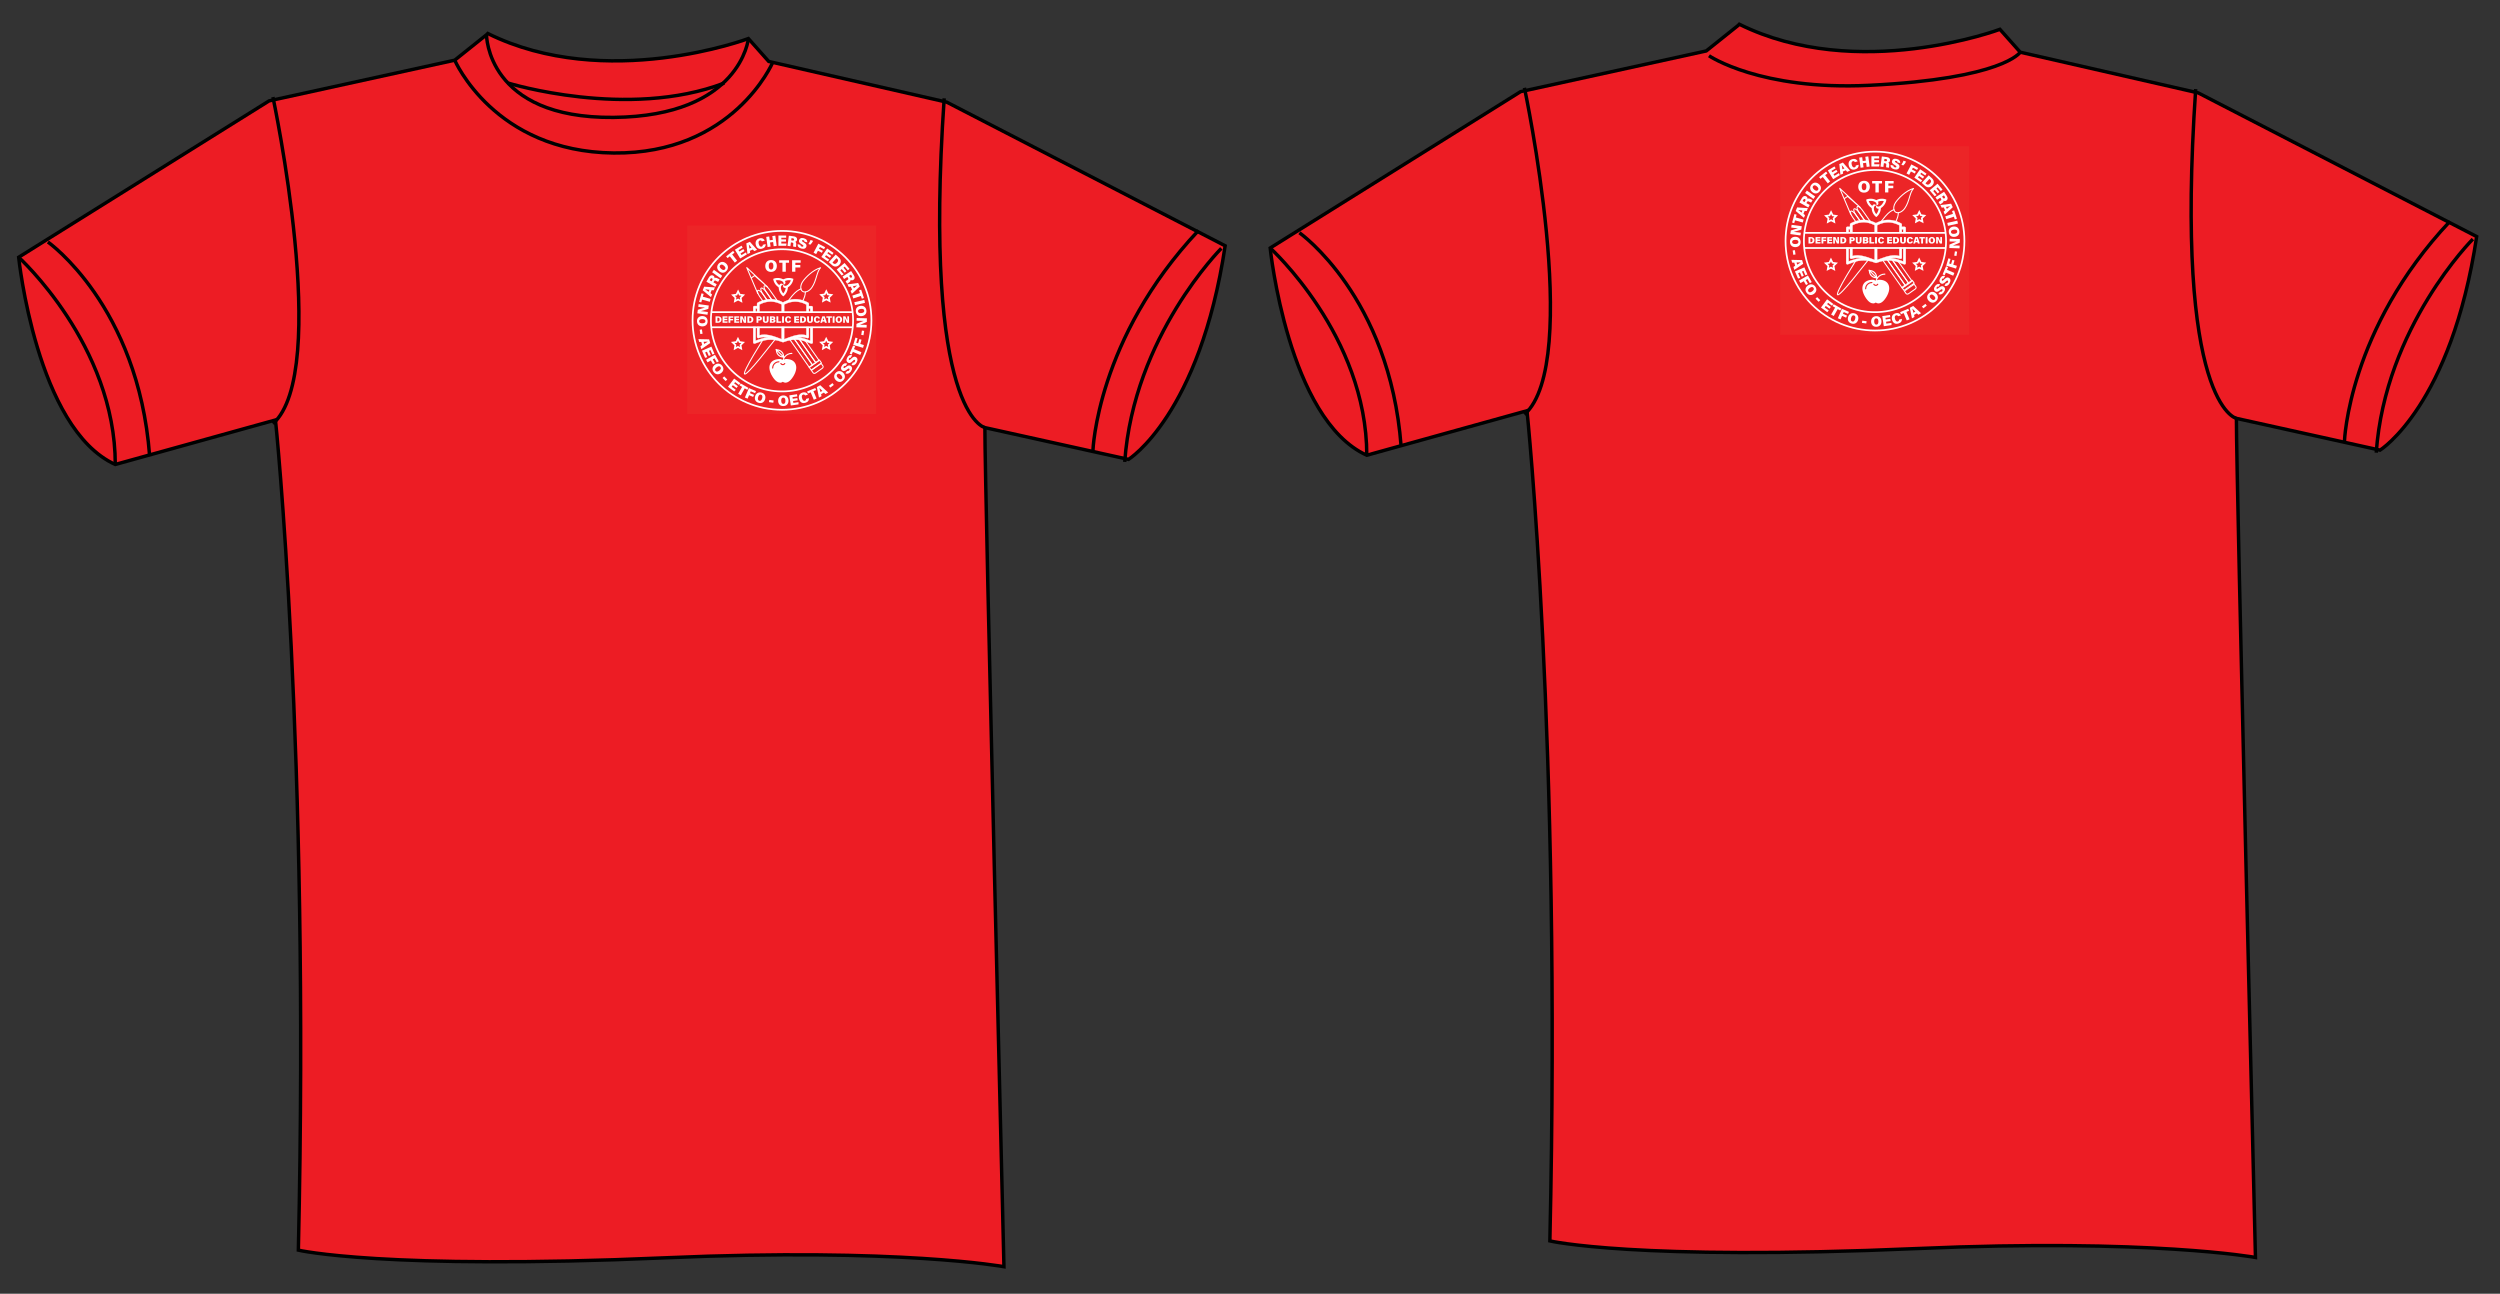<?xml version="1.0" encoding="utf-8"?>
<!-- Generator: Adobe Illustrator 24.0.2, SVG Export Plug-In . SVG Version: 6.00 Build 0)  -->
<svg version="1.1" xmlns="http://www.w3.org/2000/svg" xmlns:xlink="http://www.w3.org/1999/xlink" x="0px" y="0px"
	 viewBox="0 0 7222.99 3737.82" style="enable-background:new 0 0 7222.99 3737.82;" xml:space="preserve">
<rect x="0" y="0" width="7222.99" height="3737.82" fill="#333333" stroke="none"/>
<style type="text/css">
	.st0{fill-rule:evenodd;clip-rule:evenodd;fill:#ED1C24;stroke:#000000;stroke-width:10;}
	.st1{fill-rule:evenodd;clip-rule:evenodd;fill:none;stroke:#000000;stroke-width:10;}
	.st2{fill:#EC2527;}
	.st3{fill:#FFFFFF;}
	.st4{fill:none;stroke:#FFFFFF;stroke-width:5;stroke-miterlimit:10;}
	.st5{fill:none;stroke:#FFFFFF;stroke-width:3;stroke-linecap:round;stroke-linejoin:round;}
	.st6{fill:#FFFFFF;stroke:#FFFFFF;stroke-miterlimit:10;}
	.st7{fill:#EC2527;stroke:#FFFFFF;stroke-miterlimit:10;}
	.st8{fill:#EC2527;stroke:#FFFFFF;stroke-width:5;stroke-miterlimit:10;}
</style>
<g id="Front">
	<path class="st0" d="M1405.62,100.43l-91.84,73.46L777.51,291.42L53.9,743.22c0,0,51.43,495.88,279.16,598.73l462.81-128.57
		c0,0,99.17,947.66,66.12,2398.55c0,0,245.25,57.53,1061.54,22.05c675.87-29.39,977.06,25.72,977.06,25.72
		s-55.1-2240.62-55.1-2424.28l415.07,91.84c0,0,205.69-128.56,279.16-617.09L2735.3,295.11l-514.24-117.54l-58.77-66.12
		c0,0-411.4,154.28-753.01-14.69L1405.62,100.43z"/>
	<path class="st1" d="M3528.7,717.52c0,0-253.44,253.44-279.16,617.09"/>
	<path class="st1" d="M53.9,743.22c0,0,279.16,253.46,279.16,598.73"/>
	<path class="st1" d="M138.38,699.15c0,0,260.8,183.66,293.85,617.09"/>
	<path class="st1" d="M788.53,280.42c0,0,168.96,793.39,0,943.99"/>
	<path class="st1" d="M1405.62,100.43c0,0,0,242.43,367.31,238.75c367.32-3.68,389.36-227.73,389.36-227.73"/>
	<path class="st1" d="M1468.05,240.01c0,0,345.28,106.51,624.44,0"/>
	<path class="st1" d="M1313.78,173.88c0,0,113.87,264.47,459.14,268.15c345.28,3.68,459.16-260.8,459.16-260.8"/>
	<path class="st1" d="M2845.49,1235.43c0,0-179.97-36.73-117.54-951.35"/>
	<path class="st1" d="M3157.71,1301.54c0,0,11.02-323.24,304.87-635.46"/>
</g>
<g id="Logo-Front">
	<g id="Background">
		<rect x="1985.68" y="651.67" class="st2" width="545.57" height="544.62"/>
	</g>
	<g id="Images">
		<path id="p" class="st3" d="M2263.09,822.57c-3.52,0.14-6.42,2.81-6.84,6.3c-0.92,6.23,2.46,13.92,6.84,18.91
			c4.38-5,7.47-12.64,6.83-18.91l6.27-0.64c0.85,10-4.28,21.54-13.1,28.09c-8.83-6.55-14-18.08-13.21-28.09l1.53-4.48
			C2253.83,819.12,2258.54,817.12,2263.09,822.57z"/>
		<path id="p-2" class="st3" d="M2263.09,822.57c1.65-3.1,0.8-6.95-2-9.07c-4.93-3.91-13.28-4.83-19.79-3.53
			c2.13,6.29,7.21,12.79,13,15.37l-2.57,5.75c-9.09-4.26-16.52-14.47-17.78-25.39c10.09-4.37,22.64-3,30.93,2.61l3.12,3.57
			C2270.67,816.23,2270.07,821.26,2263.09,822.57z"/>
		<path id="p-3" class="st3" d="M2263.09,822.57c1.87,2.98,5.63,4.16,8.87,2.77c5.86-2.31,10.83-9.08,12.95-15.37
			c-6.5-1.3-14.68-0.15-19.78,3.53l-3.69-5.1c8.23-5.74,20.79-7.07,30.87-2.7c-1.26,10.92-8.68,21.13-17.72,25.48l-4.65,0.92
			C2264.76,832.26,2260.7,829.22,2263.09,822.57z"/>
		<path class="st3" d="M2297.54,1049.74c-4.54-8.05-13.79-12.49-26.05-12.49c-2.33,0.02-4.63,0.59-6.7,1.66
			c3.46-9.74,12.66-16.27,23-16.3c0.9,0.07,1.68-0.6,1.75-1.5c0.07-0.9-0.6-1.68-1.5-1.75c-0.08-0.01-0.17-0.01-0.26,0
			c-8.49,0.01-16.5,3.91-21.74,10.58l-0.44-0.82c-0.67-10.67-9.15-19.19-19.82-19.9c-0.37-0.13-0.74-0.27-1.09-0.44
			c-0.77-0.41-1.61-0.67-2.48-0.76h-0.1c-0.1,0.02-0.2,0.04-0.3,0.07c-0.1,0.01-0.19,0.04-0.28,0.07c-0.39,0.16-0.7,0.47-0.86,0.86
			c-0.03,0.09-0.05,0.18-0.06,0.27c-0.04,0.1-0.06,0.2-0.07,0.3l0,0c0,0,0,0,0,0.07c0.09,0.86,0.34,1.7,0.75,2.46
			c0.16,0.36,0.4,0.9,0.43,1c0.64,10.69,9.13,19.23,19.81,19.93c0.45,0.19,0.88,0.41,1.3,0.65l0.55,0.28
			c-1.03,1.93-1.82,3.97-2.37,6.08l-0.44-0.27c-1.63-1-4.09-2.54-7-2.54c-13.16,0-23,4.54-27.63,12.77
			c-5.32,9.41-3.5,22.5,5.13,36.86c9.1,15.16,17.29,18.75,23,18.75c0.56,0,1.12-0.04,1.67-0.11c2.18-0.25,4.25-1.09,6-2.42
			c1.67,1.28,3.65,2.1,5.74,2.38c5.74,0.81,14.72-1.76,24.92-18.59C2301.06,1072.57,2302.88,1059.32,2297.54,1049.74z
			 M2245.3,1015.03l14.47,14.54c-7.4-1.34-13.19-7.14-14.52-14.54H2245.3z M2247.6,1012.73c7.4,1.33,13.19,7.12,14.52,14.52
			L2247.6,1012.73z M2250.34,1047.01c-8.97,0.02-16.24,7.29-16.26,16.26c0.07,0.9-0.6,1.68-1.5,1.75s-1.68-0.6-1.75-1.5
			c-0.01-0.08-0.01-0.17,0-0.26c0.01-10.77,8.74-19.5,19.51-19.51c0.9-0.07,1.68,0.6,1.75,1.5c0.07,0.9-0.6,1.68-1.5,1.75
			C2250.51,1047.02,2250.42,1047.02,2250.34,1047.01z M2268.77,1051.08c-2.25,3.89-7.22,5.22-11.11,2.97
			c-1.23-0.71-2.26-1.74-2.97-2.97c-0.45-0.78-0.19-1.77,0.59-2.22c0.78-0.45,1.77-0.19,2.22,0.59c1.35,2.34,4.35,3.13,6.68,1.78
			c0.74-0.43,1.35-1.04,1.78-1.78c0.45-0.78,1.44-1.04,2.22-0.59C2268.95,1049.31,2269.22,1050.31,2268.77,1051.08z"/>
		<polygon class="st4" points="2132.15,1002.34 2122.95,1007.18 2124.7,996.93 2117.26,989.68 2127.55,988.18 2132.15,978.86 
			2136.75,988.18 2147.04,989.68 2139.59,996.93 2141.35,1007.18 		"/>
		<polygon class="st4" points="2387.31,864.77 2378.1,869.61 2379.86,859.36 2372.42,852.1 2382.7,850.61 2387.31,841.28 
			2391.91,850.61 2402.2,852.1 2394.75,859.36 2396.51,869.61 		"/>
		<polygon class="st4" points="2387.03,1002.2 2377.82,1007.04 2379.58,996.79 2372.14,989.53 2382.43,988.04 2387.03,978.71 
			2391.63,988.04 2401.92,989.53 2394.47,996.79 2396.23,1007.04 		"/>
		<polygon class="st4" points="2132.52,865.41 2123.32,870.25 2125.08,860.01 2117.63,852.75 2127.92,851.25 2132.52,841.93 
			2137.12,851.25 2147.41,852.75 2139.97,860.01 2141.73,870.25 		"/>
		<path class="st5" d="M2366.63,1041.57l-143.52-205c-5.41-7.74-11.93-12.53-14.54-10.7c-2.61,1.83-0.34,9.58,5.08,17.32l143.52,205
			L2366.63,1041.57z"/>
		<path class="st5" d="M2347.7,1054.85l-143.51-205c-5.42-7.74-7.7-15.5-5.08-17.33c2.62-1.83,9.12,3,14.54,10.7l143.52,205
			L2347.7,1054.85z"/>
		<path class="st5" d="M2347.7,1054.85l-143.51-205c-5.42-7.74-11.93-12.53-14.55-10.7c-2.62,1.83-0.33,9.59,5.08,17.32l143.52,205
			L2347.7,1054.85z"/>
		
			<rect x="2337.33" y="1050.6" transform="matrix(0.819 -0.574 0.574 0.819 -179.607 1541.943)" class="st5" width="36.16" height="10.38"/>
		<path class="st5" d="M2349.1,1076.99c1.5,2.13,4.74,2.43,7.25,0.68l19.3-13.52c2.51-1.75,3.34-4.91,1.84-7l-4.91-7l-28.39,19.88
			L2349.1,1076.99z"/>
		<polyline class="st5" points="2171.48,802.42 2180.23,796.29 2216.92,828.56 2157.49,773.13 2189.26,847.93 		"/>
		<path class="st5" d="M2319.7,812.8c7.68-11,28.84-32.93,51-39.26c-12,12.95-11.06,37.05-25.26,57.32
			c-7.68,11-19.68,15.82-26.8,10.83C2311.52,836.7,2312.02,823.77,2319.7,812.8z"/>
		<path class="st5" d="M2326.86,843.57c-0.59,16.84-6.82,31.46-56.49,96.7s-112.19,145.16-119,140.39
			c-6.81-4.77,46.91-90.85,91.22-159.84s55.95-79.85,71.55-86.17"/>
		<line class="st5" x1="2306.73" y1="890.29" x2="2277.12" y2="869.55"/>
		<path class="st6" d="M2344.48,884.37h-7.62v-6.65l0,0c0-1.28-0.69-2.46-1.81-3.07c-0.78-0.43-1.53-0.84-2.31-1.21
			c-0.22-0.13-0.44-0.22-0.62-0.32l-1.66-0.84c-0.28-0.12-0.59-0.28-0.87-0.41l-1.44-0.65c-0.33-0.16-0.66-0.29-1-0.41
			c-0.44-0.18-0.9-0.4-1.34-0.59c-0.44-0.19-0.66-0.28-1-0.41c-0.34-0.13-0.88-0.34-1.31-0.5l-1-0.37l-1.28-0.47
			c-0.35-0.12-0.72-0.25-1.07-0.34l-1.25-0.41c-0.34-0.12-0.71-0.22-1.06-0.31l-1.25-0.38l-1.09-0.28
			c-0.41-0.09-0.81-0.22-1.22-0.31l-1.09-0.25l-1.22-0.28c-0.38-0.06-0.72-0.16-1.09-0.22c-0.37-0.06-0.82-0.16-1.22-0.22l-1.1-0.19
			l-1.21-0.18c-0.38-0.07-0.75-0.1-1.1-0.16c-0.35-0.06-0.81-0.09-1.21-0.16l-1.1-0.09l-1.22-0.09c-0.37,0-0.75-0.07-1.09-0.07
			l-1.22-0.06c-0.37,0-0.75,0-1.09,0c-0.34,0-0.81,0-1.22,0h-1.09c-0.41,0-0.81,0-1.22,0c-0.41,0-0.75,0-1.09,0
			c-0.34,0-0.82,0-1.22,0.06l-1.09,0.1l-1.22,0.09c-0.37,0.02-0.74,0.07-1.1,0.13c-0.4,0-0.81,0.09-1.21,0.15
			c-0.4,0.06-0.75,0.1-1.1,0.16l-1.22,0.19l-1.09,0.18c-0.4,0.07-0.81,0.16-1.22,0.22c-0.41,0.06-0.72,0.16-1.09,0.22l-1.22,0.28
			c-0.37,0.1-0.72,0.16-1.09,0.25c-0.37,0.09-0.81,0.22-1.22,0.31c-0.41,0.09-0.72,0.19-1.09,0.32c-0.37,0.13-0.82,0.25-1.22,0.34
			c-0.4,0.09-0.72,0.22-1.09,0.34c-0.37,0.12-0.82,0.25-1.22,0.41l-1.1,0.38l-1.21,0.43c-0.38,0.13-0.72,0.28-1.1,0.41
			c-0.38,0.13-0.81,0.31-1.22,0.5l-1.09,0.44c-0.4,0.18-0.81,0.34-1.22,0.53l-1.06,0.47l-1.22,0.56c-0.34,0.15-0.72,0.34-1.06,0.5
			c-0.34,0.16-0.81,0.4-1.22,0.62c-0.41,0.22-0.72,0.38-1.06,0.53c-0.09,0.07-0.22,0.1-0.31,0.16c-0.09,0.06-0.22-0.09-0.31-0.16
			c-0.38-0.18-0.72-0.37-1.1-0.56c-0.38-0.19-0.81-0.41-1.21-0.62l-1.1-0.54l-1.22-0.56c-0.37-0.14-0.74-0.31-1.09-0.5
			c-0.41-0.18-0.81-0.34-1.19-0.53l-1.12-0.47c-0.41-0.15-0.78-0.31-1.19-0.47c-0.41-0.16-0.75-0.28-1.12-0.4l-1.19-0.44l-1.12-0.37
			l-1.19-0.38l-1.13-0.34c-0.4-0.13-0.78-0.25-1.18-0.35c-0.4-0.1-0.75-0.21-1.13-0.31c-0.38-0.1-0.78-0.22-1.18-0.31l-1.13-0.28
			c-0.4-0.09-0.78-0.19-1.18-0.25c-0.4-0.06-0.75-0.16-1.13-0.22c-0.38-0.06-0.78-0.16-1.19-0.22l-1.12-0.19l-1.16-0.18
			c-0.37-0.07-0.75-0.1-1.15-0.16c-0.4-0.06-0.78-0.09-1.16-0.12c-0.38-0.03-0.75-0.1-1.15-0.13l-1.16-0.09l-1.15-0.1
			c-0.38,0-0.79,0-1.16-0.06c-0.37-0.06-0.75,0-1.16,0h-1.15h-1.16c-0.4,0-0.78,0-1.18,0s-0.75,0-1.16,0l-1.19,0.06
			c-0.37,0-0.75,0-1.12,0.07l-1.19,0.09c-0.37,0-0.75,0.06-1.12,0.12c-0.37,0.06-0.78,0.1-1.19,0.16s-0.75,0.09-1.12,0.16
			l-1.19,0.18l-1.13,0.19c-0.4,0.06-0.78,0.16-1.18,0.22c-0.4,0.06-0.75,0.16-1.13,0.22l-1.18,0.28l-1.13,0.25
			c-0.4,0.09-0.81,0.22-1.22,0.31l-1.09,0.28c-0.41,0.13-0.81,0.25-1.22,0.35c-0.41,0.1-0.72,0.22-1.09,0.31
			c-0.37,0.09-0.81,0.28-1.22,0.41c-0.41,0.13-0.72,0.21-1.06,0.34c-0.34,0.13-0.84,0.31-1.25,0.44l-1.06,0.37
			c-0.44,0.16-0.85,0.34-1.28,0.5l-1,0.41l-1.35,0.56c-0.31,0.16-0.65,0.28-1,0.41l-1.43,0.65l-0.88,0.41
			c-0.56,0.28-1.09,0.56-1.65,0.81c-0.21,0.12-0.43,0.22-0.66,0.31l-2.31,1.26c-1.12,0.61-1.81,1.79-1.81,3.06l0,0v6.65h-7.56
			c-1.93,0-3.5,1.57-3.5,3.5v101.47c-0.01,1.93,1.55,3.5,3.48,3.5c0.42,0,0.85-0.07,1.24-0.22l15-5.49c19.7-7.55,41.49-7.55,61.19,0
			l3.84,1.4c0,0,0.06,0,0.13,0s0.06,0,0.09,0h0.09c0.1,0,0.19,0,0.28,0.06h0.16c0.06,0,0.09,0,0.16,0h1h0.18
			c0.04,0.01,0.09,0.01,0.13,0h0.09h0.09c0,0,0.1,0,0.13,0l3.84-1.4c19.71-7.55,41.51-7.55,61.22,0l15,5.5
			c0.39,0.14,0.8,0.21,1.22,0.21c1.92,0.01,3.49-1.54,3.5-3.46c0-0.01,0-0.02,0-0.03V887.77
			C2348.06,885.83,2346.42,884.35,2344.48,884.37z"/>
		<path class="st7" d="M2279.39,975.01c-3.06,1.13-6.09,2.28-9.12,3.47c-0.44,0.15-0.9,0.34-1.34,0.5l-0.72,0.28l-1,0.37
			c-0.44,0.16-0.84,0.32-1.28,0.5c-0.12,0.07-0.25,0.1-0.37,0.16V879.87c0.03-0.03,0.07-0.05,0.12-0.06l1-0.5
			c0.34-0.19,0.72-0.38,1.06-0.53l1-0.47l1-0.5c0.35-0.16,0.69-0.31,1-0.44c0.31-0.13,0.69-0.31,1-0.44l1-0.43
			c0.35-0.13,0.69-0.28,1-0.41c0.31-0.13,0.69-0.25,1-0.4l1-0.38l1-0.37c0.35-0.13,0.66-0.22,1-0.35l1.07-0.34
			c0.34-0.1,0.65-0.22,1-0.31c0.35-0.09,0.68-0.19,1.06-0.28l1-0.29c0.34-0.09,0.68-0.18,1.06-0.25c0.38-0.07,0.65-0.15,1-0.21
			c0.35-0.1,0.7-0.17,1.06-0.22l1-0.19l1.06-0.19c0.31-0.06,0.66-0.12,1-0.15c0.34-0.03,0.68-0.1,1.06-0.16
			c0.38-0.06,0.66-0.09,1-0.13c0.34-0.04,0.68-0.09,1.06-0.12l1-0.09l1.06-0.1c0.31,0,0.66,0,1-0.06c0.34-0.06,0.69,0,1-0.06h1
			c0.34,0,0.68,0,1,0h1c0.34,0,0.68,0,1,0c0.32,0,0.65,0,1,0c0.35,0,0.69,0,1,0.06l1,0.06l1,0.1l1,0.09c0.34,0,0.69,0.06,1,0.12
			c0.31,0.06,0.66,0.1,1,0.13c0.34,0.03,0.69,0.09,1,0.16l1,0.18l1,0.19c0.34,0.06,0.69,0.13,1,0.22c0.34,0.05,0.67,0.13,1,0.22
			c0.34,0.09,0.69,0.15,1,0.25c0.31,0.1,0.66,0.15,1,0.25l1.06,0.28l1,0.28c0.34,0.09,0.72,0.22,1.06,0.34s0.66,0.19,1,0.32
			l1.09,0.37c0.32,0.09,0.63,0.22,0.94,0.34s0.75,0.29,1.13,0.41c0.38,0.12,0.62,0.22,0.9,0.34l1.16,0.47l0.87,0.38
			c0.41,0.18,0.81,0.37,1.22,0.53l0.81,0.37l1.38,0.66c0.21,0.09,0.43,0.22,0.68,0.31l2.06,1v88.86
			C2312.78,964.17,2295.88,968.95,2279.39,975.01z"/>
		<path class="st7" d="M2212.74,967.05c-1.44-0.1-2.88-0.16-4.34-0.16c-4.75-0.02-9.49,0.58-14.09,1.78v-88.86
			c0.12-0.06,0.25-0.13,0.4-0.19l1.66-0.84l0.78-0.38l1.28-0.62l0.84-0.38c0.41-0.18,0.82-0.34,1.19-0.53l0.91-0.37l1.15-0.47
			c0.32-0.13,0.6-0.22,0.91-0.34s0.75-0.29,1.12-0.44c0.31-0.12,0.62-0.22,0.94-0.31l1.13-0.38l0.93-0.28
			c0.38-0.13,0.72-0.22,1.1-0.34l0.93-0.28c0.38-0.1,0.72-0.22,1.1-0.32c0.38-0.1,0.65-0.15,1-0.25c0.35-0.1,0.72-0.18,1.07-0.25
			c0.34-0.05,0.67-0.13,1-0.22l1.07-0.21l1-0.19l1.07-0.19c0.31-0.06,0.65-0.09,1-0.16s0.69-0.09,1.07-0.15
			c0.38-0.06,0.65-0.1,1-0.13l1-0.09l1-0.09c0.34,0,0.68-0.07,1-0.07l1-0.06c0.34,0,0.68,0,1,0s0.65,0,1,0h1c0.34,0,0.65,0,1,0
			c0.35,0,0.68,0,1,0s0.65,0,1,0.06c0.35,0.06,0.68,0,1,0.07l1,0.09l1,0.09c0.34,0,0.69,0.07,1,0.13l1,0.12
			c0.34,0.07,0.69,0.1,1,0.16l1,0.16l1,0.18c0.34,0.07,0.69,0.13,1,0.22c0.31,0.09,0.69,0.16,1,0.22c0.34,0.07,0.67,0.15,1,0.25
			l1,0.25l1,0.28l1,0.28c0.35,0.1,0.69,0.22,1,0.31c0.31,0.09,0.69,0.22,1,0.32l1,0.34c0.35,0.13,0.69,0.22,1,0.34l1,0.38l1,0.37
			c0.35,0.13,0.69,0.29,1,0.41c0.31,0.12,0.66,0.28,1,0.41l1,0.46l1,0.44c0.35,0.16,0.72,0.35,1.07,0.5l1,0.47
			c0.34,0.19,0.7,0.37,1.06,0.53c0.31,0.16,0.65,0.31,1,0.5c0.03,0.03,0.07,0.05,0.12,0.06V980.1c-0.12,0-0.22-0.09-0.34-0.12
			l-1.5-0.56l-0.69-0.29l-2.12-0.81C2240.44,973.29,2226.67,967.98,2212.74,967.05z"/>
		<path class="st7" d="M2193.43,980.57l-10.24,3.75v-93h4.12v82.05c-0.01,0.15-0.01,0.29,0,0.44c0.1,0.69,0.39,1.34,0.85,1.87
			c0.18,0.21,0.39,0.4,0.62,0.56c0.94,0.66,2.14,0.81,3.22,0.41c9-3.31,18-3.47,27.11-1.88
			C2210.33,975.57,2201.69,977.52,2193.43,980.57z"/>
		<path class="st7" d="M2340.99,984.38l-10.25-3.75c-8.26-3.07-16.89-5-25.67-5.74c9.12-1.56,18.11-1.41,27.11,1.87
			c1.81,0.67,3.82-0.24,4.49-2.05c0.15-0.39,0.22-0.81,0.22-1.23v-82.05h4.13v92.95H2340.99z"/>
	</g>
	<g id="Ring">
		<rect x="2061.76" y="901.82" class="st2" width="395.54" height="42.38"/>
		<circle class="st4" cx="2259.35" cy="925.53" r="258.4"/>
		<circle class="st4" cx="2259.35" cy="925.53" r="205.4"/>
		<path class="st8" d="M2055.26,901.81h409.22 M2464.48,945.56h-408.57"/>
	</g>
	<g id="Text">
		<path class="st3" d="M2028.92,913.12c8.37-0.1,15.43,4.87,15.54,15c0.11,10-6.8,14.85-15.18,14.94
			c-8.38,0.09-15.42-5.11-15.53-15.05C2013.64,918.69,2020.06,913.21,2028.92,913.12z M2029.06,934.12c5.43-0.06,9.2-1.91,9.15-6.2
			c-0.05-4.51-4.08-5.95-9.13-5.9c-5.4,0.06-9.13,1.68-9.08,6.21c0.05,4.23,3.54,5.96,9.06,5.9V934.12z"/>
		<path class="st3" d="M2044.09,909.35l-29.34-4.09l1.44-10.28c7-2.17,16.58-5.39,20.37-6.12v-0.15c-3.09-0.1-8.28-0.74-13-1.4
			l-6.24-0.87l1.15-7.87l29.34,4.09l-1.37,9.8c-5.66,1.75-17.41,5.52-21.47,6.36v0.11c2.8,0.12,8.48,0.88,13.65,1.6l6.58,0.92
			L2044.09,909.35z"/>
		<path class="st3" d="M2028.37,865.64l-2.28,8.15l-6.19-1.74l6.88-24.59l6.19,1.73l-2.26,8.08l22.33,6.3l-2.34,8.37L2028.37,865.64
			z"/>
		<path class="st3" d="M2052.62,846.89l4.69,3.76l-3.19,7.83l-23.89-19.84l4.24-10.41l31.07,2.17l-3.42,8.39l-6-0.51L2052.62,846.89
			z M2049.62,837.27c-4.83-0.47-9.09-1-12-1.45v0.11c2.7,1.84,6.19,4.49,9.68,7.21L2049.62,837.27z"/>
		<path class="st3" d="M2061.15,815.79l9.7,5.56l-4.18,7.31l-25.7-14.73l7.3-12.73c3.47-6,8.39-7.12,12.26-4.9
			c2.73,1.37,4.29,4.32,3.89,7.35c1.49-1.29,4.19-2,8.55,0.45l1.07,0.62c1.58,0.97,3.26,1.77,5,2.4l-4.11,7.18
			c-1.36-0.2-3.29-1.16-5.93-2.67l-0.66-0.38c-2.22-1.27-3.74-1.44-5.64,1.88L2061.15,815.79z M2055.9,812.79l2-3.48
			c1.43-2.51,0.92-4-0.81-5s-3.34-0.48-4.66,1.82l-2,3.52L2055.9,812.79z"/>
		<path class="st3" d="M2062.54,779.57l24.11,17.2l-5,7.08l-24.11-17.21L2062.54,779.57z"/>
		<path class="st3" d="M2097.54,761.07c6.26,5.57,8.14,14,1.4,21.57s-15,6.41-21.29,0.84s-8-14.16-1.37-21.59
			C2082.47,754.92,2090.9,755.18,2097.54,761.07z M2083.54,776.71c4.07,3.62,8.09,4.78,11,1.57c3-3.37,1-7.15-2.79-10.5
			c-4-3.59-7.88-4.9-10.9-1.52c-2.91,3.15-1.48,6.79,2.63,10.45H2083.54z"/>
		<path class="st3" d="M2108.59,740.51l-6.66,5.24l-4-5.06l20.07-15.8l4,5.05l-6.6,5.2l14.34,18.21l-6.82,5.37L2108.59,740.51z"/>
		<path class="st3" d="M2151.04,725.2l-11.53,7l2.88,4.75l12.87-7.8l2.51,6l-19.23,11.62l-15.31-25.32l19.16-11.62l3.33,5.5
			l-12,7.29l2.47,4.08l11.54-7L2151.04,725.2z"/>
		<path class="st3" d="M2166.54,724.64l0.72,6l-7.72,3.33l-3.2-30.89l10.29-4.51l20.71,23.33l-8.32,3.61l-3.94-4.57L2166.54,724.64z
			 M2171.11,715.64c-3.13-3.71-5.82-7.06-7.59-9.44h-0.11c0.64,3.2,1.29,7.53,1.88,11.91L2171.11,715.64z"/>
		<path class="st3" d="M2212.16,705.08c0.55,6.27-2.79,11.4-10.64,13.49c-9.37,2.5-15.59-2.62-17.8-10.93
			c-2.16-8.1,0.47-16.24,10.3-18.86c8.41-2.21,13.52,1.63,15.42,6.43l-8.32,2.22c-0.85-2.32-3.4-3.53-5.73-2.71
			c-4.07,1.09-4.43,5.33-3.1,10.33c1.21,4.53,3.56,8.7,8,7.53c3.34-0.89,3.62-3.56,3.55-5.27L2212.16,705.08z"/>
		<path class="st3" d="M2213.79,684.37l8.62-1.15l1.47,11l9-1.2l-1.47-11l8.64-1.16l3.93,29.35l-8.64,1.16l-1.6-12l-9,1.2l1.6,12
			l-8.62,1.15L2213.79,684.37z"/>
		<path class="st3" d="M2270.84,698.11h-13.49v5.55h15.06l-1,6.43h-22.43l0.06-29.61h22.41v6.43h-14.06v4.76h13.48L2270.84,698.11z"
			/>
		<path class="st3" d="M2285.11,700.35l-1.45,11.09l-8.36-1.09l3.84-29.37l14.55,1.91c6.92,0.9,9.78,5,9.2,9.47
			c-0.23,3.06-2.38,5.62-5.35,6.39c1.77,0.89,3.49,3.1,2.84,8.08l-0.16,1.22c-0.29,1.82-0.41,3.67-0.34,5.52l-8.2-1.08
			c-0.33-1.33-0.18-3.47,0.22-6.49l0.1-0.76c0.33-2.53-0.09-4-3.89-4.5L2285.11,700.35z M2285.89,694.35l4,0.52
			c2.87,0.37,4.07-0.68,4.33-2.66c0.26-1.98-0.84-3.27-3.47-3.61l-4-0.53L2285.89,694.35z"/>
		<path class="st3" d="M2312.69,707.57c-0.2,2.62,1.27,4.14,4,4.87c2.54,0.68,3.94,0.11,4.39-1.55c0.51-1.88-0.57-2.93-4.79-5.23
			c-7.89-4.31-8.74-7.85-7.7-11.69c1.29-4.8,5.9-7.87,13.85-5.73c8.28,2.23,10.53,7.34,9.71,12l-8.09-2.19
			c0.19-1.59-0.18-3.36-3.15-4.16c-1.92-0.52-3.29-0.11-3.71,1.43c-0.42,1.54,0.47,2.44,4.59,4.71c8.22,4.57,9.11,8.21,8,12.28
			c-1.45,5.37-6.6,8-15,5.72c-7.91-2.12-11.1-6.94-10.25-12.61L2312.69,707.57z"/>
		<path class="st3" d="M2335.61,705c2.55-3.66,4.66-7.61,6.3-11.76l7.25,2.69c-1.9,4.2-4.62,7.98-8,11.11L2335.61,705z"/>
		<path class="st3" d="M2364.32,704l19.61,10.29l-3,5.7l-12.07-6.35l-2.68,5.1l11.3,5.94l-3,5.72l-11.31-5.94l-5.09,9.71l-7.53-4
			L2364.32,704z"/>
		<path class="st3" d="M2397.78,744.88l-11.1-7.66l-3.14,4.57l12.39,8.55l-4.45,4.74L2373,742.34l16.82-24.37l18.44,12.72l-3.65,5.3
			l-11.57-8l-2.71,3.93l11.1,7.65L2397.78,744.88z"/>
		<path class="st3" d="M2414.45,735.48l9.42,8.55c7,6.34,7,14.43,1.3,20.73c-5.7,6.3-14.12,7.63-21.3,1.11l-9.33-8.46
			L2414.45,735.48z M2405.2,758.57l2.46,2.23c3.49,3.17,7.14,2,10.87-2.09c3.29-3.63,4.17-7.28,0.67-10.46l-2.54-2.31L2405.2,758.57
			z"/>
		<path class="st3" d="M2440.65,787.81l-8.7-10.31l-4.24,3.57l9.7,11.52l-5.54,3.4l-14.46-17.16l22.65-19.08l14.48,17.14l-5,4.14
			l-9-10.75l-3.65,3.07l8.65,10.32L2440.65,787.81z"/>
		<path class="st3" d="M2448.14,800.16l-9.41,6l-4.55-7.09l24.9-16l7.94,12.34c3.77,5.87,2.45,10.73-1.3,13.14
			c-2.47,1.79-5.81,1.81-8.31,0.06c0.46,1.93-0.13,4.67-4.34,7.38l-1,0.67c-1.58,0.96-3.06,2.06-4.43,3.31l-4.47-7
			c0.8-1.11,2.54-2.38,5.1-4l0.64-0.41c2.15-1.38,3-2.65,0.93-5.87L2448.14,800.16z M2453.23,796.88l2.17,3.38
			c1.56,2.43,3.14,2.67,4.82,1.59c1.68-1.08,2-2.75,0.52-5l-2.2-3.39L2453.23,796.88z"/>
		<path class="st3" d="M2458.05,828.26l-5.95,0.85l-3.56-7.68l30.81-3.9l4.71,10.21l-22.8,21.23l-3.8-8.23l4.48-4L2458.05,828.26z
			 M2467.14,832.62c3.64-3.21,6.93-6,9.27-7.8l-0.05-0.1c-3.19,0.71-7.5,1.45-11.87,2.15L2467.14,832.62z"/>
		<path class="st3" d="M2484.6,846.81l-2.64-8l6.11-2l8,24.27l-6.11,2l-2.62-8l-22,7.23l-2.8-8.26L2484.6,846.81z"/>
		<path class="st3" d="M2499.1,874.94l-28.85,6.63l-1.95-8.49l28.86-6.63L2499.1,874.94z"/>
		<path class="st3" d="M2489.75,913.38c-8.32,1-15.87-3.2-17.06-13.28c-1.18-9.89,5.17-15.49,13.49-16.48
			c8.47-1,15.89,3.43,17.06,13.31C2504.34,906.19,2498.54,912.33,2489.75,913.38z M2487.37,892.49c-5.41,0.64-8.95,2.88-8.44,7.15
			c0.53,4.48,4.69,5.48,9.7,4.89c5.37-0.64,8.9-2.65,8.37-7.15C2496.54,893.19,2492.84,891.84,2487.37,892.49z"/>
		<path class="st3" d="M2475.07,918.74l29.59,0.94l-0.33,10.37c-6.76,2.91-15.91,7.13-19.59,8.26v0.15c3.08-0.24,8.31-0.15,13,0
			l6.29,0.2l-0.25,7.91l-29.6-0.94l0.32-9.89c5.43-2.34,16.71-7.34,20.66-8.61v-0.12c-2.79,0.19-8.52,0-13.73-0.13l-6.65-0.21
			L2475.07,918.74z"/>
		<path class="st3" d="M2029.82,964.25l-6.48,0.92l-1.8-12.53l6.48-0.92L2029.82,964.25z"/>
		<path class="st3" d="M2026.15,987.86h-6l-2.36-8.11l31.05,0.7l3.14,10.78l-25.72,17.59l-2.54-8.7l5-3.34L2026.15,987.86z
			 M2034.54,993.57c4.08-2.64,7.73-4.89,10.32-6.34v-0.12c-3.25,0.24-7.63,0.33-12.05,0.37L2034.54,993.57z"/>
		<path class="st3" d="M2047.77,1028.5l-5.33-12.39l-5.11,2.2l6,13.83l-6.29,1.65l-8.88-20.61l27.17-11.71l8.86,20.59l-5.91,2.51
			l-5.56-12.92l-4.38,1.92l5.34,12.39L2047.77,1028.5z"/>
		<path class="st3" d="M2065.67,1024.79l11,19.23l-5.58,3.19l-6.79-11.84l-5,2.86l6.34,11.08l-5.6,3.26l-6.34-11.08l-9.52,5.44
			l-4.23-7.38L2065.67,1024.79z"/>
		<path class="st3" d="M2083.39,1077.85c-6.67,5.05-15.3,5.25-21.42-2.83c-6.12-8.08-3.37-16,3.32-21c6.69-5,15.44-5.06,21.43,2.86
			C2092.35,1064.28,2090.46,1072.5,2083.39,1077.85z M2070.79,1061.04c-4.34,3.28-6.26,7-3.67,10.42c2.72,3.6,6.82,2.36,10.84-0.68
			c4.31-3.26,6.34-6.78,3.61-10.39C2079.02,1057.03,2075.18,1057.71,2070.79,1061.04z"/>
		<path class="st3" d="M2101.22,1096.34l-4.58,4.67l-9-8.87l4.59-4.67L2101.22,1096.34z"/>
		<path class="st3" d="M2128.02,1120.96l-10.82-8.07l-3.32,4.46l12.07,9l-4.62,4.57l-18-13.41l17.7-23.75l18,13.4l-3.84,5.16
			l-11.28-8.41l-2.85,3.83l10.82,8.06L2128.02,1120.96z"/>
		<path class="st3" d="M2144.18,1117.7l-7.34-4.21l3.2-5.58l22.16,12.71l-3.2,5.58l-7.28-4.18l-11.54,20.11l-7.53-4.32
			L2144.18,1117.7z"/>
		<path class="st3" d="M2163.84,1121.27l20.33,8.77l-2.55,5.9l-12.53-5.37l-2.27,5.29l11.72,5.02l-2.56,5.94l-11.72-5.06
			l-4.35,10.06l-7.8-3.36L2163.84,1121.27z"/>
		<path class="st3" d="M2210.54,1153.39c-2.41,8-9.25,13.29-19,10.38c-9.54-2.86-12.16-10.91-9.75-18.94
			c2.41-8.03,9.47-13.21,19-10.36C2209.74,1137.15,2213.06,1144.91,2210.54,1153.39z M2190.43,1147.28
			c-1.56,5.2-0.92,9.35,3.2,10.58c4.32,1.29,6.89-2.12,8.34-7c1.56-5.18,1.12-9.22-3.22-10.52c-4.06-1.17-6.76,1.65-8.34,6.94
			L2190.43,1147.28z"/>
		<path class="st3" d="M2235.14,1157.09l-0.86,6.48l-12.55-1.66l0.86-6.49L2235.14,1157.09z"/>
		<path class="st3" d="M2278.12,1157.57c0.14,8.38-4.79,15.47-14.93,15.64c-10,0.16-14.89-6.72-15-15.1c-0.11-8.38,5-15.45,15-15.62
			C2272.45,1142.35,2277.97,1148.73,2278.12,1157.57z M2257.12,1157.84c0.09,5.43,2,9.18,6.25,9.11c4.51-0.07,5.93-4.11,5.84-9.16
			c-0.09-5.4-1.73-9.12-6.26-9c-4.23,0.05-5.94,3.55-5.84,9.07L2257.12,1157.84z"/>
		<path class="st3" d="M2304.68,1156.57l-13.34,2l0.82,5.5l14.89-2.22v6.5l-22.2,3.22l-4.37-29.29l22.17-3.3l0.95,6.36l-13.91,2.07
			l0.7,4.71l13.35-2L2304.68,1156.57z"/>
		<path class="st3" d="M2337.13,1150.19c0.64,6.25-2.62,11.43-10.44,13.64c-9.33,2.64-15.62-2.39-17.95-10.66
			c-2.28-8.07,0.22-16.24,10-19c8.38-2.36,13.56,1.43,15.52,6.2l-8.29,2.34c-0.88-2.3-3.45-3.47-5.76-2.62
			c-4.06,1.15-4.36,5.39-2.95,10.37c1.27,4.52,3.68,8.65,8.07,7.41c3.32-0.93,3.57-3.61,3.47-5.32L2337.13,1150.19z"/>
		<path class="st3" d="M2342.21,1133.57l-7.8,3.3l-2.5-5.93l23.53-9.94l2.5,5.93l-7.73,3.26l9,21.36l-8,3.38L2342.21,1133.57z"/>
		<path class="st3" d="M2372.27,1138.79l1.31,5.87l-7.39,4.11l-6.22-30.43l9.82-5.46l22.89,21.15l-7.91,4.4l-4.37-4.16
			L2372.27,1138.79z M2375.94,1129.39c-3.48-3.38-6.49-6.45-8.48-8.64l-0.1,0.06c0.95,3.12,2,7.36,3,11.67L2375.94,1129.39z"/>
		<path class="st3" d="M2405.09,1106.92l4,5.22l-10.09,7.65l-3.99-5.22L2405.09,1106.92z"/>
		<path class="st3" d="M2436.03,1077.09c6,5.87,7.45,14.37,0.35,21.62s-15.31,5.67-21.29-0.19c-5.98-5.86-7.28-14.53-0.33-21.63
			C2421.29,1070.23,2429.7,1070.89,2436.03,1077.09z M2421.26,1092.09c3.88,3.8,7.85,5.16,10.85,2.09
			c3.16-3.22,1.33-7.09-2.27-10.62c-3.86-3.78-7.64-5.28-10.81-2c-2.95,2.92-1.71,6.62,2.23,10.48V1092.09z"/>
		<path class="st3" d="M2447.47,1071.69c2.36,1.15,4.31,0.35,6-1.9c1.69-2.25,1.56-3.62,0.18-4.65c-1.56-1.17-2.94-0.55-6.63,2.53
			c-6.93,5.73-10.52,5.22-13.72,2.83c-4-3-5.13-8.39-0.2-15c5.13-6.87,10.71-7.07,14.7-4.61l-5,6.72c-1.41-0.77-3.19-1.09-5,1.38
			c-1.19,1.59-1.32,3,0,4s2.44,0.46,6.07-2.53c7.28-5.95,11-5.43,14.38-2.91c4.45,3.33,5,9.08-0.22,16
			c-4.9,6.57-10.56,7.76-15.52,4.87L2447.47,1071.69z"/>
		<path class="st3" d="M2464.19,1047.2c2.49,0.84,4.32-0.2,5.71-2.64c1.29-2.28,1.09-3.79-0.41-4.63c-1.69-1-3-0.19-6.26,3.33
			c-6.15,6.56-9.78,6.5-13.25,4.53c-4.33-2.45-6.15-7.68-2.08-14.85c4.23-7.46,9.74-8.36,14-6.41l-4.14,7.29
			c-1.49-0.58-3.3-0.67-4.82,2c-1,1.72-0.93,3.16,0.46,3.95c1.39,0.79,2.47,0.15,5.7-3.27c6.49-6.81,10.24-6.77,13.91-4.69
			c4.84,2.74,6.08,8.38,1.79,15.95c-4,7.12-9.51,9-14.79,6.77L2464.19,1047.2z"/>
		<path class="st3" d="M2464.03,1016.57l-3.28,7.8l-5.93-2.49l9.91-23.55l5.93,2.49l-3.26,7.75l21.37,9l-3.37,8L2464.03,1016.57z"/>
		<path class="st3" d="M2465.14,996.57l6.4-21.24l6.16,1.85l-3.92,13.07l5.52,1.65l3.66-12.23l6.19,1.85l-3.66,12.24l10.5,3.14
			l-2.45,8.15L2465.14,996.57z"/>
		<path class="st3" d="M2490.27,955.04l6.46,1l-1.95,12.53l-6.47-1L2490.27,955.04z"/>
		<path class="st3" d="M2067.27,913.98h8c5.92,0,9.35,3.74,9.35,9.09c0,5.35-3.35,9.5-9.44,9.5h-7.9L2067.27,913.98z
			 M2072.73,928.62h2.08c3,0,4.17-2.07,4.17-5.55c0-3.08-1.13-5.14-4.1-5.14h-2.15V928.62z"/>
		<path class="st3" d="M2101.34,925.05h-8.47v3.52h9.46l-0.61,4h-14.09v-18.59h14.07v4h-8.83v3h8.47V925.05z"/>
		<path class="st3" d="M2104.8,913.98h13.9v4h-8.56v3.61h8v4.06h-8v6.92h-5.34V913.98z"/>
		<path class="st3" d="M2135.14,925.05h-8.46v3.52h9.45l-0.61,4h-14.09v-18.59h14.11v4h-8.82v3h8.46L2135.14,925.05z"/>
		<path class="st3" d="M2138.61,932.57v-18.59h6.51c2,4.19,4.79,9.84,5.57,12.13h0.09c-0.2-1.93-0.25-5.21-0.25-8.18v-3.95h5v18.59
			h-6.22c-1.57-3.37-4.93-10.34-5.81-12.79h-0.07c0.17,1.74,0.19,5.34,0.19,8.61v4.18H2138.61z"/>
		<path class="st3" d="M2159.34,913.98h8c5.91,0,9.35,3.74,9.35,9.09c0,5.35-3.35,9.5-9.44,9.5h-7.9L2159.34,913.98z
			 M2164.79,928.62h2.09c3,0,4.17-2.07,4.17-5.55c0-3.08-1.13-5.14-4.1-5.14h-2.16V928.62z"/>
		<path class="st3" d="M2185.69,913.98h8.62c4.19,0,7,2.33,7,6c0,4.18-3.2,6.1-7.14,6.1h-3.11v6.49h-5.38L2185.69,913.98z
			 M2191.07,922.21h2.22c1.54,0,2.64-0.64,2.64-2.2s-1.11-2.21-2.62-2.21h-2.24V922.21z"/>
		<path class="st3" d="M2209.4,913.98v11.43c0,2.66,1.31,3.57,3,3.57s2.83-1.09,2.83-3.57v-11.43h5.47v10.88
			c0,6.18-3.65,8.06-8.39,8.06c-4.91,0-8.32-2-8.32-8v-10.94H2209.4z"/>
		<path class="st3" d="M2224.33,913.98h9.21c4.48,0,6.46,2.22,6.46,4.83c0.08,1.73-0.93,3.33-2.53,4c1.81,0.6,3.02,2.3,3,4.2
			c0,3.05-2.27,5.54-6.91,5.54h-9.31L2224.33,913.98z M2232.66,921.15c1.5,0,2.1-0.77,2.1-1.78c0-1.16-0.83-1.72-2.14-1.72h-3v3.5
			H2232.66z M2229.66,928.91h2.78c1.79,0,2.55-0.78,2.55-2.11c0-1.17-0.72-2-2.45-2h-2.88V928.91z"/>
		<path class="st3" d="M2243.23,913.98h5.46v14.59h8.76l-0.59,4h-13.63V913.98z"/>
		<path class="st3" d="M2265.05,913.98v18.59h-5.46v-18.59H2265.05z"/>
		<path class="st3" d="M2285.74,926.45c-0.68,3.89-3.54,6.47-8.64,6.47c-6.09,0-9-4.11-9-9.51s2.91-9.78,9.3-9.78
			c5.46,0,7.95,3.18,8.31,6.4h-5.4c-0.14-1.53-1.47-2.67-3-2.57c-2.65,0-3.55,2.51-3.55,5.76c0,3,0.75,5.86,3.61,5.86
			c1.54,0.05,2.85-1.1,3-2.63H2285.74z"/>
		<path class="st3" d="M2308.24,925.05h-8.47v3.52h9.45l-0.6,4h-14.08v-18.59h14.07v4h-8.83v3h8.47L2308.24,925.05z"/>
		<path class="st3" d="M2311.7,913.98h8c5.91,0,9.34,3.74,9.34,9.09c0,5.35-3.34,9.5-9.43,9.5h-7.9L2311.7,913.98z M2317.15,928.62
			h2.09c3,0,4.17-2.07,4.17-5.55c0-3.08-1.13-5.14-4.11-5.14h-2.15V928.62z"/>
		<path class="st3" d="M2337.35,913.98v11.43c0,2.66,1.31,3.57,3,3.57s2.83-1.09,2.83-3.57v-11.43h5.47v10.88
			c0,6.18-3.65,8.06-8.39,8.06c-4.91,0-8.32-2-8.32-8v-10.94H2337.35z"/>
		<path class="st3" d="M2369.06,926.45c-0.68,3.89-3.54,6.47-8.64,6.47c-6.09,0-9-4.11-9-9.51s2.91-9.78,9.3-9.78
			c5.46,0,8,3.18,8.31,6.4h-5.4c-0.14-1.53-1.47-2.67-3-2.57c-2.65,0-3.55,2.51-3.55,5.76c0,3,0.75,5.86,3.61,5.86
			c1.54,0.05,2.85-1.1,3-2.63H2369.06z"/>
		<path class="st3" d="M2376.28,928.95l-1.07,3.62h-5.31l5.87-18.59h7.06l6.1,18.59h-5.69l-1.12-3.62H2376.28z M2381.16,924.95
			c-0.87-2.92-1.59-5.52-2-7.33h-0.07c-0.43,2-1.14,4.65-1.9,7.33H2381.16z"/>
		<path class="st3" d="M2392.79,918.02h-5.32v-4h16v4h-5.23v14.55h-5.45V918.02z"/>
		<path class="st3" d="M2411.23,913.98v18.59h-5.46v-18.59H2411.23z"/>
		<path class="st3" d="M2433.06,923.26c0,5.26-3.17,9.66-9.54,9.66c-6.37,0-9.27-4.37-9.27-9.64s3.31-9.65,9.55-9.65
			C2429.66,913.63,2433.06,917.7,2433.06,923.26z M2419.86,923.2c0,3.42,1.14,5.79,3.83,5.79c2.84,0,3.77-2.52,3.77-5.69
			c0-3.39-1-5.74-3.84-5.74C2420.97,917.57,2419.86,919.74,2419.86,923.2L2419.86,923.2z"/>
		<path class="st3" d="M2436.06,932.57v-18.59h6.48c1.95,4.19,4.79,9.84,5.57,12.13h0.09c-0.21-1.93-0.25-5.21-0.25-8.18v-3.95h5
			v18.59h-6.21c-1.58-3.37-4.94-10.34-5.81-12.79h-0.08c0.18,1.74,0.19,5.34,0.19,8.61v4.18H2436.06z"/>
		<path class="st3" d="M2244.47,768.44c0,9.35-5.63,17.18-17,17.18c-11.12,0-16.49-7.78-16.49-17.13c0-9.52,5.89-17.16,17-17.16
			C2238.43,751.33,2244.47,758.57,2244.47,768.44z M2221.01,768.34c0,6.07,2,10.3,6.81,10.3c5,0,6.69-4.49,6.69-10.12
			c0-6-1.76-10.21-6.82-10.21C2222.99,758.31,2221.01,762.19,2221.01,768.34z"/>
		<path class="st3" d="M2260.62,759.12h-9.45v-7.18h28.51v7.18h-9.36V785h-9.7V759.12z"/>
		<path class="st3" d="M2288.54,751.94h24.72v7.18h-15.28v6.45h14.25v7.21h-14.25v12.24h-9.44V751.94z"/>
	</g>
</g>
<g id="Back">
	<path class="st0" d="M5021.49,73.73l-91.83,73.46l-536.29,117.54l-723.61,451.8c0,0,51.43,495.88,279.16,598.72l462.83-128.57
		c0,0,99.17,947.68,66.1,2398.57c0,0,245.24,57.53,1061.55,22.03c675.86-29.37,977.05,25.71,977.05,25.71
		s-55.1-2240.61-55.1-2424.26l415.08,91.83c0,0,205.69-128.57,279.16-617.09l-804.42-415.07l-514.24-117.55l-58.76-66.11
		c0,0-411.41,154.27-753.01-14.69L5021.49,73.73z"/>
	<path class="st1" d="M7144.56,690.82c0,0-253.44,253.44-279.16,617.09"/>
	<path class="st1" d="M3669.76,716.54c0,0,279.16,253.45,279.16,598.72"/>
	<path class="st1" d="M3754.24,672.46c0,0,260.8,183.66,293.85,617.09"/>
	<path class="st1" d="M4404.39,253.72c0,0,168.96,793.4,0,943.99"/>
	<path class="st1" d="M6461.35,1208.74c0,0-179.98-36.74-117.54-951.36"/>
	<path class="st1" d="M6773.58,1274.86c0,0,11.02-323.24,304.86-635.47"/>
	<path class="st1" d="M4937.61,161.08c0,0,147.66,100.69,462.67,85.43c387.63-18.75,436.64-95.66,436.64-95.66"/>
</g>
<g id="Logo_Back">
	<g id="Background_1_">
		<rect x="5143.5" y="422.65" class="st2" width="545.57" height="544.62"/>
	</g>
	<g id="Images_1_">
		<path id="p_1_" class="st3" d="M5420.91,593.55c-3.52,0.14-6.42,2.81-6.84,6.3c-0.92,6.23,2.46,13.92,6.84,18.91
			c4.38-5,7.47-12.64,6.83-18.91l6.27-0.64c0.85,10-4.28,21.54-13.1,28.09c-8.83-6.55-14-18.08-13.21-28.09l1.53-4.48
			C5411.65,590.1,5416.36,588.1,5420.91,593.55z"/>
		<path id="p-2_1_" class="st3" d="M5420.91,593.55c1.65-3.1,0.8-6.95-2-9.07c-4.93-3.91-13.28-4.83-19.79-3.53
			c2.13,6.29,7.21,12.79,13,15.37l-2.57,5.75c-9.09-4.26-16.52-14.47-17.78-25.39c10.09-4.37,22.64-3,30.93,2.61l3.12,3.57
			C5428.49,587.21,5427.89,592.24,5420.91,593.55z"/>
		<path id="p-3_1_" class="st3" d="M5420.91,593.55c1.87,2.98,5.63,4.16,8.87,2.77c5.86-2.31,10.83-9.08,12.95-15.37
			c-6.5-1.3-14.68-0.15-19.78,3.53l-3.69-5.1c8.23-5.74,20.79-7.07,30.87-2.7c-1.26,10.92-8.68,21.13-17.72,25.48l-4.65,0.92
			C5422.58,603.24,5418.52,600.2,5420.91,593.55z"/>
		<path class="st3" d="M5455.36,820.72c-4.54-8.05-13.79-12.49-26.05-12.49c-2.33,0.02-4.63,0.59-6.7,1.66
			c3.46-9.74,12.66-16.27,23-16.3c0.9,0.07,1.68-0.6,1.75-1.5s-0.6-1.68-1.5-1.75c-0.08-0.01-0.17-0.01-0.25,0
			c-8.49,0.01-16.5,3.91-21.74,10.58l-0.44-0.82c-0.67-10.67-9.15-19.19-19.82-19.9c-0.37-0.13-0.74-0.27-1.09-0.44
			c-0.77-0.41-1.61-0.67-2.48-0.76h-0.1c-0.1,0.02-0.2,0.04-0.3,0.07c-0.1,0.01-0.19,0.04-0.28,0.07c-0.39,0.16-0.7,0.47-0.86,0.86
			c-0.03,0.09-0.05,0.18-0.06,0.27c-0.04,0.1-0.06,0.2-0.07,0.3l0,0c0,0,0,0,0,0.07c0.09,0.86,0.34,1.7,0.75,2.46
			c0.16,0.36,0.4,0.9,0.43,1c0.64,10.69,9.13,19.23,19.81,19.93c0.45,0.19,0.88,0.41,1.3,0.65l0.55,0.28
			c-1.03,1.93-1.82,3.97-2.37,6.08l-0.44-0.27c-1.63-1-4.09-2.54-7-2.54c-13.16,0-23,4.54-27.63,12.77
			c-5.32,9.41-3.5,22.5,5.13,36.86c9.1,15.16,17.29,18.75,23,18.75c0.56,0,1.12-0.04,1.67-0.11c2.18-0.25,4.25-1.09,6-2.42
			c1.67,1.28,3.65,2.1,5.74,2.38c5.74,0.81,14.72-1.76,24.92-18.59C5458.88,843.55,5460.7,830.3,5455.36,820.72z M5403.12,786.01
			l14.47,14.54c-7.4-1.34-13.19-7.14-14.52-14.54H5403.12z M5405.42,783.71c7.4,1.33,13.19,7.12,14.52,14.52L5405.42,783.71z
			 M5408.16,817.99c-8.97,0.02-16.24,7.29-16.26,16.26c0.07,0.9-0.6,1.68-1.5,1.75s-1.68-0.6-1.75-1.5c-0.01-0.08-0.01-0.17,0-0.26
			c0.01-10.77,8.74-19.5,19.51-19.51c0.9-0.07,1.68,0.6,1.75,1.5c0.07,0.9-0.6,1.68-1.5,1.75
			C5408.33,818,5408.24,818,5408.16,817.99z M5426.59,822.06c-2.25,3.89-7.22,5.22-11.11,2.97c-1.23-0.71-2.26-1.74-2.97-2.97
			c-0.45-0.78-0.19-1.77,0.59-2.22c0.78-0.45,1.77-0.19,2.22,0.59c1.35,2.34,4.35,3.13,6.68,1.78c0.74-0.43,1.35-1.04,1.78-1.78
			c0.45-0.78,1.44-1.04,2.22-0.59C5426.77,820.29,5427.04,821.28,5426.59,822.06z"/>
		<polygon class="st4" points="5289.97,773.32 5280.77,778.16 5282.52,767.91 5275.08,760.66 5285.37,759.16 5289.97,749.84 
			5294.57,759.16 5304.86,760.66 5297.41,767.91 5299.17,778.16 		"/>
		<polygon class="st4" points="5545.13,635.75 5535.92,640.59 5537.68,630.34 5530.24,623.08 5540.52,621.59 5545.13,612.26 
			5549.73,621.59 5560.02,623.08 5552.57,630.34 5554.33,640.59 		"/>
		<polygon class="st4" points="5544.85,773.18 5535.64,778.02 5537.4,767.77 5529.96,760.51 5540.25,759.02 5544.85,749.69 
			5549.45,759.02 5559.74,760.51 5552.29,767.77 5554.05,778.02 		"/>
		<polygon class="st4" points="5290.34,636.39 5281.14,641.23 5282.9,630.99 5275.45,623.73 5285.74,622.23 5290.34,612.91 
			5294.94,622.23 5305.23,623.73 5297.79,630.99 5299.55,641.23 		"/>
		<path class="st5" d="M5524.45,812.55l-143.52-205c-5.41-7.74-11.93-12.53-14.54-10.7c-2.61,1.83-0.34,9.58,5.08,17.32l143.52,205
			L5524.45,812.55z"/>
		<path class="st5" d="M5505.52,825.83l-143.51-205c-5.42-7.74-7.7-15.5-5.08-17.33c2.62-1.83,9.12,3,14.54,10.7l143.52,205
			L5505.52,825.83z"/>
		<path class="st5" d="M5505.52,825.83l-143.51-205c-5.42-7.74-11.93-12.53-14.55-10.7c-2.62,1.83-0.33,9.59,5.08,17.32l143.52,205
			L5505.52,825.83z"/>
		
			<rect x="5495.15" y="821.58" transform="matrix(0.819 -0.574 0.574 0.819 522.841 3311.778)" class="st5" width="36.16" height="10.38"/>
		<path class="st5" d="M5506.92,847.97c1.5,2.13,4.74,2.43,7.25,0.68l19.3-13.52c2.51-1.75,3.34-4.91,1.84-7l-4.91-7l-28.39,19.88
			L5506.92,847.97z"/>
		<polyline class="st5" points="5329.3,573.4 5338.05,567.27 5374.74,599.54 5315.31,544.11 5347.08,618.91 		"/>
		<path class="st5" d="M5477.52,583.78c7.68-11,28.84-32.93,51-39.26c-12,12.95-11.06,37.05-25.26,57.32
			c-7.68,11-19.68,15.82-26.8,10.83C5469.34,607.68,5469.84,594.75,5477.52,583.78z"/>
		<path class="st5" d="M5484.68,614.55c-0.59,16.84-6.82,31.46-56.49,96.7s-112.19,145.16-119,140.39
			c-6.81-4.77,46.91-90.85,91.22-159.84s55.95-79.85,71.55-86.17"/>
		<line class="st5" x1="5464.55" y1="661.27" x2="5434.94" y2="640.53"/>
		<path class="st6" d="M5502.3,655.35h-7.62v-6.65l0,0c0-1.28-0.69-2.46-1.81-3.07c-0.78-0.43-1.53-0.84-2.31-1.21
			c-0.22-0.13-0.44-0.22-0.62-0.32l-1.66-0.84c-0.28-0.12-0.59-0.28-0.87-0.41l-1.44-0.65c-0.33-0.16-0.66-0.29-1-0.41
			c-0.44-0.18-0.9-0.4-1.34-0.59s-0.66-0.28-1-0.41s-0.88-0.34-1.31-0.5l-1-0.37l-1.28-0.47c-0.35-0.12-0.72-0.25-1.07-0.34
			l-1.25-0.41c-0.34-0.12-0.71-0.22-1.06-0.31l-1.25-0.38l-1.09-0.28c-0.41-0.09-0.81-0.22-1.22-0.31l-1.09-0.25l-1.22-0.28
			c-0.38-0.06-0.72-0.16-1.09-0.22c-0.37-0.06-0.82-0.16-1.22-0.22l-1.1-0.19l-1.21-0.18c-0.38-0.07-0.75-0.1-1.1-0.16
			s-0.81-0.09-1.21-0.16l-1.1-0.09l-1.22-0.09c-0.37,0-0.75-0.07-1.09-0.07l-1.22-0.06c-0.37,0-0.75,0-1.09,0c-0.34,0-0.81,0-1.22,0
			h-1.09c-0.41,0-0.81,0-1.22,0s-0.75,0-1.09,0c-0.34,0-0.82,0-1.22,0.06l-1.09,0.1l-1.22,0.09c-0.37,0.02-0.74,0.07-1.1,0.13
			c-0.4,0-0.81,0.09-1.21,0.15c-0.4,0.06-0.75,0.1-1.1,0.16l-1.22,0.19l-1.09,0.18c-0.4,0.07-0.81,0.16-1.22,0.22
			s-0.72,0.16-1.09,0.22l-1.22,0.28c-0.37,0.1-0.72,0.16-1.09,0.25c-0.37,0.09-0.81,0.22-1.22,0.31c-0.41,0.09-0.72,0.19-1.09,0.32
			s-0.82,0.25-1.22,0.34c-0.4,0.09-0.72,0.22-1.09,0.34s-0.82,0.25-1.22,0.41l-1.1,0.38l-1.21,0.43c-0.38,0.13-0.72,0.28-1.1,0.41
			s-0.81,0.31-1.22,0.5l-1.09,0.44c-0.4,0.18-0.81,0.34-1.22,0.53l-1.06,0.47l-1.22,0.56c-0.34,0.15-0.72,0.34-1.06,0.5
			c-0.34,0.16-0.81,0.4-1.22,0.62c-0.41,0.22-0.72,0.38-1.06,0.53c-0.09,0.07-0.22,0.1-0.31,0.16s-0.22-0.09-0.31-0.16
			c-0.38-0.18-0.72-0.37-1.1-0.56s-0.81-0.41-1.21-0.62l-1.1-0.54l-1.22-0.56c-0.37-0.14-0.74-0.31-1.09-0.5
			c-0.41-0.18-0.81-0.34-1.19-0.53l-1.12-0.47c-0.41-0.15-0.78-0.31-1.19-0.47c-0.41-0.16-0.75-0.28-1.12-0.4l-1.19-0.44l-1.12-0.37
			l-1.19-0.38l-1.13-0.34c-0.4-0.13-0.78-0.25-1.18-0.35c-0.4-0.1-0.75-0.21-1.13-0.31c-0.38-0.1-0.78-0.22-1.18-0.31l-1.13-0.28
			c-0.4-0.09-0.78-0.19-1.18-0.25s-0.75-0.16-1.13-0.22s-0.78-0.16-1.19-0.22l-1.12-0.19l-1.16-0.18c-0.37-0.07-0.75-0.1-1.15-0.16
			s-0.78-0.09-1.16-0.12c-0.38-0.03-0.75-0.1-1.15-0.13l-1.16-0.09l-1.15-0.1c-0.38,0-0.79,0-1.16-0.06c-0.37-0.06-0.75,0-1.16,0
			h-1.15h-1.16c-0.4,0-0.78,0-1.18,0s-0.75,0-1.16,0l-1.19,0.06c-0.37,0-0.75,0-1.12,0.07l-1.19,0.09c-0.37,0-0.75,0.06-1.12,0.12
			s-0.78,0.1-1.19,0.16c-0.41,0.06-0.75,0.09-1.12,0.16l-1.19,0.18l-1.13,0.19c-0.4,0.06-0.78,0.16-1.18,0.22s-0.75,0.16-1.13,0.22
			l-1.18,0.28l-1.13,0.25c-0.4,0.09-0.81,0.22-1.22,0.31l-1.09,0.28c-0.41,0.13-0.81,0.25-1.22,0.35c-0.41,0.1-0.72,0.22-1.09,0.31
			c-0.37,0.09-0.81,0.28-1.22,0.41c-0.41,0.13-0.72,0.21-1.06,0.34c-0.34,0.13-0.84,0.31-1.25,0.44l-1.06,0.37
			c-0.44,0.16-0.85,0.34-1.28,0.5l-1,0.41l-1.35,0.56c-0.31,0.16-0.65,0.28-1,0.41l-1.43,0.65l-0.88,0.41
			c-0.56,0.28-1.09,0.56-1.65,0.81c-0.21,0.12-0.43,0.22-0.66,0.31l-2.31,1.26c-1.12,0.61-1.81,1.79-1.81,3.06l0,0v6.65h-7.56
			c-1.93,0-3.5,1.57-3.5,3.5v101.47c-0.01,1.93,1.55,3.5,3.48,3.5c0.42,0,0.85-0.07,1.24-0.22l15-5.49c19.7-7.55,41.49-7.55,61.19,0
			l3.84,1.4c0,0,0.06,0,0.13,0c0.07,0,0.06,0,0.09,0h0.09c0.1,0,0.19,0,0.28,0.06h0.16c0.06,0,0.09,0,0.16,0h1h0.18
			c0.04,0.01,0.09,0.01,0.13,0h0.09h0.09c0,0,0.1,0,0.13,0l3.84-1.4c19.71-7.55,41.51-7.55,61.22,0l15,5.5
			c0.39,0.14,0.8,0.21,1.22,0.21c1.92,0.01,3.49-1.54,3.5-3.46c0-0.01,0-0.02,0-0.03V658.75
			C5505.89,656.81,5504.25,655.33,5502.3,655.35z"/>
		<path class="st7" d="M5437.21,745.99c-3.06,1.13-6.09,2.28-9.12,3.47c-0.44,0.15-0.9,0.34-1.34,0.5l-0.72,0.28l-1,0.37
			c-0.44,0.16-0.84,0.32-1.28,0.5c-0.12,0.07-0.25,0.1-0.37,0.16V650.85c0.03-0.03,0.07-0.05,0.12-0.06l1-0.5
			c0.34-0.19,0.72-0.38,1.06-0.53l1-0.47l1-0.5c0.35-0.16,0.69-0.31,1-0.44c0.31-0.13,0.69-0.31,1-0.44l1-0.43
			c0.35-0.13,0.69-0.28,1-0.41c0.31-0.13,0.69-0.25,1-0.4l1-0.38l1-0.37c0.35-0.13,0.66-0.22,1-0.35l1.07-0.34
			c0.34-0.1,0.65-0.22,1-0.31c0.35-0.09,0.68-0.19,1.06-0.28l1-0.29c0.34-0.09,0.68-0.18,1.06-0.25c0.38-0.07,0.65-0.15,1-0.21
			c0.35-0.1,0.7-0.17,1.06-0.22l1-0.19l1.06-0.19c0.31-0.06,0.66-0.12,1-0.15c0.34-0.03,0.68-0.1,1.06-0.16
			c0.38-0.06,0.66-0.09,1-0.13c0.34-0.04,0.68-0.09,1.06-0.12l1-0.09l1.06-0.1c0.31,0,0.66,0,1-0.06s0.69,0,1-0.06h1
			c0.34,0,0.68,0,1,0h1c0.34,0,0.68,0,1,0s0.65,0,1,0s0.69,0,1,0.06l1,0.06l1,0.1l1,0.09c0.34,0,0.69,0.06,1,0.12s0.66,0.1,1,0.13
			c0.34,0.03,0.69,0.09,1,0.16l1,0.18l1,0.19c0.34,0.06,0.69,0.13,1,0.22c0.34,0.05,0.67,0.13,1,0.22c0.34,0.09,0.69,0.15,1,0.25
			c0.31,0.1,0.66,0.15,1,0.25l1.06,0.28l1,0.28c0.34,0.09,0.72,0.22,1.06,0.34c0.34,0.12,0.66,0.19,1,0.32l1.09,0.37
			c0.32,0.09,0.63,0.22,0.94,0.34s0.75,0.29,1.13,0.41c0.38,0.12,0.62,0.22,0.9,0.34l1.16,0.47l0.87,0.38
			c0.41,0.18,0.81,0.37,1.22,0.53l0.81,0.37l1.38,0.66c0.21,0.09,0.43,0.22,0.68,0.31l2.06,1v88.86
			C5470.6,735.15,5453.7,739.93,5437.21,745.99z"/>
		<path class="st7" d="M5370.56,738.03c-1.44-0.1-2.88-0.16-4.34-0.16c-4.75-0.02-9.49,0.58-14.09,1.78v-88.86
			c0.12-0.06,0.25-0.13,0.4-0.19l1.66-0.84l0.78-0.38l1.28-0.62l0.84-0.38c0.41-0.18,0.82-0.34,1.19-0.53l0.91-0.37l1.15-0.47
			c0.32-0.13,0.6-0.22,0.91-0.34c0.31-0.12,0.75-0.29,1.12-0.44c0.31-0.12,0.62-0.22,0.94-0.31l1.13-0.38l0.93-0.28
			c0.38-0.13,0.72-0.22,1.1-0.34l0.93-0.28c0.38-0.1,0.72-0.22,1.1-0.32c0.38-0.1,0.65-0.15,1-0.25c0.35-0.1,0.72-0.18,1.07-0.25
			c0.34-0.05,0.67-0.13,1-0.22l1.07-0.21l1-0.19l1.07-0.19c0.31-0.06,0.65-0.09,1-0.16s0.69-0.09,1.07-0.15s0.65-0.1,1-0.13l1-0.09
			l1-0.09c0.34,0,0.68-0.07,1-0.07l1-0.06c0.34,0,0.68,0,1,0s0.65,0,1,0h1c0.34,0,0.65,0,1,0s0.68,0,1,0s0.65,0,1,0.06
			s0.68,0,1,0.07l1,0.09l1,0.09c0.34,0,0.69,0.07,1,0.13l1,0.12c0.34,0.07,0.69,0.1,1,0.16l1,0.16l1,0.18
			c0.34,0.07,0.69,0.13,1,0.22c0.31,0.09,0.69,0.16,1,0.22c0.34,0.07,0.67,0.15,1,0.25l1,0.25l1,0.28l1,0.28
			c0.35,0.1,0.69,0.22,1,0.31c0.31,0.09,0.69,0.22,1,0.32l1,0.34c0.35,0.13,0.69,0.22,1,0.34l1,0.38l1,0.37
			c0.35,0.13,0.69,0.29,1,0.41s0.66,0.28,1,0.41l1,0.46l1,0.44c0.35,0.16,0.72,0.35,1.07,0.5l1,0.47c0.34,0.19,0.7,0.37,1.06,0.53
			c0.31,0.16,0.65,0.31,1,0.5c0.03,0.03,0.08,0.05,0.12,0.06v100.42c-0.12,0-0.22-0.09-0.34-0.12l-1.5-0.56l-0.69-0.29l-2.12-0.81
			C5398.26,744.27,5384.49,738.96,5370.56,738.03z"/>
		<path class="st7" d="M5351.25,751.55l-10.24,3.75v-93h4.12v82.05c-0.01,0.15-0.01,0.29,0,0.44c0.1,0.69,0.39,1.34,0.85,1.87
			c0.18,0.21,0.39,0.4,0.62,0.56c0.94,0.66,2.15,0.81,3.22,0.41c9-3.31,18-3.47,27.11-1.88
			C5368.15,746.55,5359.52,748.5,5351.25,751.55z"/>
		<path class="st7" d="M5498.81,755.36l-10.25-3.75c-8.26-3.07-16.89-5-25.67-5.74c9.12-1.56,18.11-1.41,27.11,1.87
			c1.81,0.67,3.82-0.24,4.49-2.05c0.15-0.39,0.22-0.81,0.22-1.23v-82.05h4.13v92.95H5498.81z"/>
	</g>
	<g id="Ring_1_">
		<rect x="5219.58" y="672.8" class="st2" width="395.54" height="42.38"/>
		<circle class="st4" cx="5417.18" cy="696.51" r="258.4"/>
		<circle class="st4" cx="5417.18" cy="696.51" r="205.4"/>
		<path class="st8" d="M5213.08,672.79h409.22 M5622.3,716.54h-408.57"/>
	</g>
	<g id="Text_1_">
		<path class="st3" d="M5186.74,684.1c8.37-0.1,15.43,4.87,15.54,15c0.11,10-6.8,14.85-15.18,14.94
			c-8.38,0.09-15.42-5.11-15.53-15.05C5171.46,689.67,5177.88,684.19,5186.74,684.1z M5186.88,705.1c5.43-0.06,9.2-1.91,9.15-6.2
			c-0.05-4.51-4.08-5.95-9.13-5.9c-5.4,0.06-9.13,1.68-9.08,6.21c0.05,4.23,3.54,5.96,9.06,5.9V705.1z"/>
		<path class="st3" d="M5201.91,680.33l-29.34-4.09l1.44-10.28c7-2.17,16.58-5.39,20.37-6.12v-0.15c-3.09-0.1-8.28-0.74-13-1.4
			l-6.24-0.87l1.15-7.87l29.34,4.09l-1.37,9.8c-5.66,1.75-17.41,5.52-21.47,6.36v0.11c2.8,0.12,8.48,0.88,13.65,1.6l6.58,0.92
			L5201.91,680.33z"/>
		<path class="st3" d="M5186.19,636.62l-2.28,8.15l-6.19-1.74l6.88-24.59l6.19,1.73l-2.26,8.08l22.33,6.3l-2.34,8.37L5186.19,636.62
			z"/>
		<path class="st3" d="M5210.44,617.87l4.69,3.76l-3.19,7.83l-23.89-19.84l4.24-10.41l31.07,2.17l-3.42,8.39l-6-0.51L5210.44,617.87
			z M5207.44,608.25c-4.83-0.47-9.09-1-12-1.45v0.11c2.7,1.84,6.19,4.49,9.68,7.21L5207.44,608.25z"/>
		<path class="st3" d="M5218.97,586.77l9.7,5.56l-4.18,7.31l-25.7-14.73l7.3-12.73c3.47-6,8.39-7.12,12.26-4.9
			c2.73,1.37,4.29,4.32,3.89,7.35c1.49-1.29,4.19-2,8.55,0.45l1.07,0.62c1.58,0.97,3.26,1.77,5,2.4l-4.11,7.18
			c-1.36-0.2-3.29-1.16-5.93-2.67l-0.66-0.38c-2.22-1.27-3.74-1.44-5.64,1.88L5218.97,586.77z M5213.72,583.77l2-3.48
			c1.43-2.51,0.92-4-0.81-5s-3.34-0.48-4.66,1.82l-2,3.52L5213.72,583.77z"/>
		<path class="st3" d="M5220.36,550.55l24.11,17.2l-5,7.08l-24.11-17.21L5220.36,550.55z"/>
		<path class="st3" d="M5255.36,532.05c6.26,5.57,8.14,14,1.4,21.57c-6.74,7.57-15,6.41-21.29,0.84s-8-14.16-1.37-21.59
			C5240.29,525.9,5248.72,526.16,5255.36,532.05z M5241.36,547.69c4.07,3.62,8.09,4.78,11,1.57c3-3.37,1-7.15-2.79-10.5
			c-4-3.59-7.88-4.9-10.9-1.52c-2.91,3.15-1.48,6.79,2.63,10.45H5241.36z"/>
		<path class="st3" d="M5266.41,511.49l-6.66,5.24l-4-5.06l20.07-15.8l4,5.05l-6.6,5.2l14.34,18.21l-6.82,5.37L5266.41,511.49z"/>
		<path class="st3" d="M5308.86,496.18l-11.53,7l2.88,4.75l12.87-7.8l2.51,6l-19.23,11.62l-15.31-25.32l19.16-11.62l3.33,5.5
			l-12,7.29l2.47,4.08l11.54-7L5308.86,496.18z"/>
		<path class="st3" d="M5324.36,495.62l0.72,6l-7.72,3.33l-3.2-30.89l10.29-4.51l20.71,23.33l-8.32,3.61l-3.94-4.57L5324.36,495.62z
			 M5328.93,486.62c-3.13-3.71-5.82-7.06-7.59-9.44h-0.11c0.64,3.2,1.29,7.53,1.88,11.91L5328.93,486.62z"/>
		<path class="st3" d="M5369.98,476.06c0.55,6.27-2.79,11.4-10.64,13.49c-9.37,2.5-15.59-2.62-17.8-10.93
			c-2.16-8.1,0.47-16.24,10.3-18.86c8.41-2.21,13.52,1.63,15.42,6.43l-8.32,2.22c-0.85-2.32-3.4-3.53-5.73-2.71
			c-4.07,1.09-4.43,5.33-3.1,10.33c1.21,4.53,3.56,8.7,8,7.53c3.34-0.89,3.62-3.56,3.55-5.27L5369.98,476.06z"/>
		<path class="st3" d="M5371.61,455.35l8.62-1.15l1.47,11l9-1.2l-1.47-11l8.64-1.16l3.93,29.35l-8.64,1.16l-1.6-12l-9,1.2l1.6,12
			l-8.62,1.15L5371.61,455.35z"/>
		<path class="st3" d="M5428.66,469.09h-13.49v5.55h15.06l-1,6.43h-22.43l0.06-29.61h22.41v6.43h-14.06v4.76h13.48L5428.66,469.09z"
			/>
		<path class="st3" d="M5442.93,471.33l-1.45,11.09l-8.36-1.09l3.84-29.37l14.55,1.91c6.92,0.9,9.78,5,9.2,9.47
			c-0.23,3.06-2.38,5.62-5.35,6.39c1.77,0.89,3.49,3.1,2.84,8.08l-0.16,1.22c-0.29,1.82-0.41,3.67-0.34,5.52l-8.2-1.08
			c-0.33-1.33-0.18-3.47,0.22-6.49l0.1-0.76c0.33-2.53-0.09-4-3.89-4.5L5442.93,471.33z M5443.71,465.33l4,0.52
			c2.87,0.37,4.07-0.68,4.33-2.66c0.26-1.98-0.84-3.27-3.47-3.61l-4-0.53L5443.71,465.33z"/>
		<path class="st3" d="M5470.51,478.55c-0.2,2.62,1.27,4.14,4,4.87c2.54,0.68,3.94,0.11,4.39-1.55c0.51-1.88-0.57-2.93-4.79-5.23
			c-7.89-4.31-8.74-7.85-7.7-11.69c1.29-4.8,5.9-7.87,13.85-5.73c8.28,2.23,10.53,7.34,9.71,12l-8.09-2.19
			c0.19-1.59-0.18-3.36-3.15-4.16c-1.92-0.52-3.29-0.11-3.71,1.43c-0.42,1.54,0.47,2.44,4.59,4.71c8.22,4.57,9.11,8.21,8,12.28
			c-1.45,5.37-6.6,8-15,5.72c-7.91-2.12-11.1-6.94-10.25-12.61L5470.51,478.55z"/>
		<path class="st3" d="M5493.43,475.98c2.55-3.66,4.66-7.61,6.3-11.76l7.25,2.69c-1.9,4.2-4.62,7.98-8,11.11L5493.43,475.98z"/>
		<path class="st3" d="M5522.14,474.98l19.61,10.29l-3,5.7l-12.07-6.35l-2.68,5.1l11.3,5.94l-3,5.72l-11.31-5.94l-5.09,9.71l-7.53-4
			L5522.14,474.98z"/>
		<path class="st3" d="M5555.6,515.86l-11.1-7.66l-3.14,4.57l12.39,8.55l-4.45,4.74l-18.48-12.74l16.82-24.37l18.44,12.72l-3.65,5.3
			l-11.57-8l-2.71,3.93l11.1,7.65L5555.6,515.86z"/>
		<path class="st3" d="M5572.27,506.46l9.42,8.55c7,6.34,7,14.43,1.3,20.73c-5.7,6.3-14.12,7.63-21.3,1.11l-9.33-8.46
			L5572.27,506.46z M5563.02,529.55l2.46,2.23c3.49,3.17,7.14,2,10.87-2.09c3.29-3.63,4.17-7.28,0.67-10.46l-2.54-2.31
			L5563.02,529.55z"/>
		<path class="st3" d="M5598.47,558.79l-8.7-10.31l-4.24,3.57l9.7,11.52l-5.54,3.4l-14.46-17.16l22.65-19.08l14.48,17.14l-5,4.14
			l-9-10.75l-3.65,3.07l8.65,10.32L5598.47,558.79z"/>
		<path class="st3" d="M5605.96,571.14l-9.41,6l-4.55-7.09l24.9-16l7.94,12.34c3.77,5.87,2.45,10.73-1.3,13.14
			c-2.48,1.79-5.81,1.81-8.31,0.06c0.46,1.93-0.13,4.67-4.34,7.38l-1,0.67c-1.58,0.96-3.06,2.06-4.43,3.31l-4.47-7
			c0.8-1.11,2.54-2.38,5.1-4l0.64-0.41c2.15-1.38,3-2.65,0.93-5.87L5605.96,571.14z M5611.05,567.86l2.17,3.38
			c1.56,2.43,3.14,2.67,4.82,1.59c1.68-1.08,2-2.75,0.52-5l-2.2-3.39L5611.05,567.86z"/>
		<path class="st3" d="M5615.87,599.24l-5.95,0.85l-3.56-7.68l30.81-3.9l4.71,10.21l-22.8,21.23l-3.8-8.23l4.48-4L5615.87,599.24z
			 M5624.96,603.6c3.64-3.21,6.93-6,9.27-7.8l-0.05-0.1c-3.19,0.71-7.5,1.45-11.87,2.15L5624.96,603.6z"/>
		<path class="st3" d="M5642.42,617.79l-2.64-8l6.11-2l8,24.27l-6.11,2l-2.62-8l-22,7.23l-2.8-8.26L5642.42,617.79z"/>
		<path class="st3" d="M5656.92,645.92l-28.85,6.63l-1.95-8.49l28.86-6.63L5656.92,645.92z"/>
		<path class="st3" d="M5647.57,684.36c-8.32,1-15.87-3.2-17.06-13.28c-1.18-9.89,5.17-15.49,13.49-16.48
			c8.47-1,15.89,3.43,17.06,13.31C5662.16,677.17,5656.36,683.31,5647.57,684.36z M5645.19,663.47c-5.41,0.64-8.95,2.88-8.44,7.15
			c0.53,4.48,4.69,5.48,9.7,4.89c5.37-0.64,8.9-2.65,8.37-7.15C5654.36,664.17,5650.66,662.82,5645.19,663.47z"/>
		<path class="st3" d="M5632.89,689.72l29.59,0.94l-0.33,10.37c-6.76,2.91-15.91,7.13-19.59,8.26v0.15c3.08-0.24,8.31-0.15,13,0
			l6.29,0.2l-0.25,7.91l-29.6-0.94l0.32-9.89c5.43-2.34,16.71-7.34,20.66-8.61v-0.12c-2.79,0.19-8.52,0-13.73-0.13l-6.65-0.21
			L5632.89,689.72z"/>
		<path class="st3" d="M5187.64,735.23l-6.48,0.92l-1.8-12.53l6.48-0.92L5187.64,735.23z"/>
		<path class="st3" d="M5183.97,758.84h-6l-2.36-8.11l31.05,0.7l3.14,10.78l-25.72,17.59l-2.54-8.7l5-3.34L5183.97,758.84z
			 M5192.36,764.55c4.08-2.64,7.73-4.89,10.32-6.34v-0.12c-3.25,0.24-7.63,0.33-12.05,0.37L5192.36,764.55z"/>
		<path class="st3" d="M5205.59,799.48l-5.33-12.39l-5.11,2.2l6,13.83l-6.29,1.65l-8.88-20.61l27.17-11.71l8.86,20.59l-5.91,2.51
			l-5.56-12.92l-4.38,1.92l5.34,12.39L5205.59,799.48z"/>
		<path class="st3" d="M5223.49,795.77l11,19.23l-5.58,3.19l-6.79-11.84l-5,2.86l6.34,11.08l-5.6,3.26l-6.34-11.08l-9.52,5.44
			l-4.23-7.38L5223.49,795.77z"/>
		<path class="st3" d="M5241.21,848.83c-6.67,5.05-15.3,5.25-21.42-2.83c-6.12-8.08-3.37-16,3.32-21s15.44-5.06,21.43,2.86
			C5250.17,835.26,5248.28,843.48,5241.21,848.83z M5228.61,832.02c-4.34,3.28-6.26,7-3.67,10.42c2.72,3.6,6.82,2.36,10.84-0.68
			c4.31-3.26,6.34-6.78,3.61-10.39C5236.84,828.01,5233,828.69,5228.61,832.02z"/>
		<path class="st3" d="M5259.04,867.32l-4.58,4.67l-9-8.87l4.59-4.67L5259.04,867.32z"/>
		<path class="st3" d="M5285.84,891.94l-10.82-8.07l-3.32,4.46l12.07,9l-4.62,4.57l-18-13.41l17.7-23.75l18,13.4l-3.84,5.16
			l-11.28-8.41l-2.85,3.83l10.82,8.06L5285.84,891.94z"/>
		<path class="st3" d="M5302,888.68l-7.34-4.21l3.2-5.58l22.16,12.71l-3.2,5.58l-7.28-4.18L5298,913.11l-7.53-4.32L5302,888.68z"/>
		<path class="st3" d="M5321.66,892.25l20.33,8.77l-2.55,5.9l-12.53-5.37l-2.27,5.29l11.72,5.02l-2.56,5.94l-11.72-5.06l-4.35,10.06
			l-7.8-3.36L5321.66,892.25z"/>
		<path class="st3" d="M5368.36,924.37c-2.41,8-9.25,13.29-19,10.38c-9.54-2.86-12.16-10.91-9.75-18.94
			c2.41-8.03,9.47-13.21,19-10.36C5367.56,908.13,5370.88,915.89,5368.36,924.37z M5348.25,918.26c-1.56,5.2-0.92,9.35,3.2,10.58
			c4.32,1.29,6.89-2.12,8.34-7c1.56-5.18,1.12-9.22-3.22-10.52c-4.06-1.17-6.76,1.65-8.34,6.94H5348.25z"/>
		<path class="st3" d="M5392.96,928.07l-0.86,6.48l-12.55-1.66l0.86-6.49L5392.96,928.07z"/>
		<path class="st3" d="M5435.94,928.55c0.14,8.38-4.79,15.47-14.93,15.64c-10,0.16-14.89-6.72-15-15.1c-0.11-8.38,5-15.45,15-15.62
			C5430.27,913.33,5435.79,919.71,5435.94,928.55z M5414.94,928.82c0.09,5.43,2,9.18,6.25,9.11c4.51-0.07,5.93-4.11,5.84-9.16
			c-0.09-5.4-1.73-9.12-6.26-9c-4.23,0.05-5.94,3.55-5.84,9.07L5414.94,928.82z"/>
		<path class="st3" d="M5462.5,927.55l-13.34,2l0.82,5.5l14.89-2.22v6.5l-22.2,3.22l-4.37-29.29l22.17-3.3l0.95,6.36l-13.91,2.07
			l0.7,4.71l13.35-2L5462.5,927.55z"/>
		<path class="st3" d="M5494.95,921.17c0.64,6.25-2.62,11.43-10.44,13.64c-9.33,2.64-15.62-2.39-17.95-10.66
			c-2.28-8.07,0.22-16.24,10-19c8.38-2.36,13.56,1.43,15.52,6.2l-8.29,2.34c-0.88-2.3-3.45-3.47-5.76-2.62
			c-4.06,1.15-4.36,5.39-2.95,10.37c1.27,4.52,3.68,8.65,8.07,7.41c3.32-0.93,3.57-3.61,3.47-5.32L5494.95,921.17z"/>
		<path class="st3" d="M5500.03,904.55l-7.8,3.3l-2.5-5.93l23.53-9.94l2.5,5.93l-7.73,3.26l9,21.36l-8,3.38L5500.03,904.55z"/>
		<path class="st3" d="M5530.09,909.77l1.31,5.87l-7.39,4.11l-6.22-30.43l9.82-5.46l22.89,21.15l-7.91,4.4l-4.37-4.16
			L5530.09,909.77z M5533.76,900.37c-3.48-3.38-6.49-6.45-8.48-8.64l-0.1,0.06c0.95,3.12,2,7.36,3,11.67L5533.76,900.37z"/>
		<path class="st3" d="M5562.91,877.9l4,5.22l-10.09,7.65l-3.99-5.22L5562.91,877.9z"/>
		<path class="st3" d="M5593.85,848.07c6,5.87,7.45,14.37,0.35,21.62s-15.31,5.67-21.29-0.19c-5.98-5.86-7.28-14.53-0.33-21.63
			C5579.11,841.21,5587.52,841.87,5593.85,848.07z M5579.08,863.07c3.88,3.8,7.85,5.16,10.85,2.09c3.16-3.22,1.33-7.09-2.27-10.62
			c-3.86-3.78-7.64-5.28-10.81-2c-2.95,2.92-1.71,6.62,2.23,10.48V863.07z"/>
		<path class="st3" d="M5605.29,842.67c2.36,1.15,4.31,0.35,6-1.9c1.69-2.25,1.56-3.62,0.18-4.65c-1.56-1.17-2.94-0.55-6.63,2.53
			c-6.93,5.73-10.52,5.22-13.72,2.83c-4-3-5.13-8.39-0.2-15c5.13-6.87,10.71-7.07,14.7-4.61l-5,6.72c-1.41-0.77-3.19-1.09-5,1.38
			c-1.19,1.59-1.32,3,0,4c1.32,1,2.44,0.46,6.07-2.53c7.28-5.95,11-5.43,14.38-2.91c4.45,3.33,5,9.08-0.22,16
			c-4.9,6.57-10.56,7.76-15.52,4.87L5605.29,842.67z"/>
		<path class="st3" d="M5622.01,818.18c2.49,0.84,4.32-0.2,5.71-2.64c1.29-2.28,1.09-3.79-0.41-4.63c-1.69-1-3-0.19-6.26,3.33
			c-6.15,6.56-9.78,6.5-13.25,4.53c-4.33-2.45-6.15-7.68-2.08-14.85c4.23-7.46,9.74-8.36,14-6.41l-4.14,7.29
			c-1.49-0.58-3.3-0.67-4.82,2c-1,1.72-0.93,3.16,0.46,3.95c1.39,0.79,2.47,0.15,5.7-3.27c6.49-6.81,10.24-6.77,13.91-4.69
			c4.84,2.74,6.08,8.38,1.79,15.95c-4,7.12-9.51,9-14.79,6.77L5622.01,818.18z"/>
		<path class="st3" d="M5621.85,787.55l-3.28,7.8l-5.93-2.49l9.91-23.55l5.93,2.49l-3.26,7.75l21.37,9l-3.37,8L5621.85,787.55z"/>
		<path class="st3" d="M5622.96,767.55l6.4-21.24l6.16,1.85l-3.92,13.07l5.52,1.65l3.66-12.23l6.19,1.85l-3.66,12.24l10.5,3.14
			l-2.45,8.15L5622.96,767.55z"/>
		<path class="st3" d="M5648.09,726.02l6.46,1l-1.95,12.53l-6.47-1L5648.09,726.02z"/>
		<path class="st3" d="M5225.09,684.96h8c5.92,0,9.35,3.74,9.35,9.09c0,5.35-3.35,9.5-9.44,9.5h-7.9L5225.09,684.96z M5230.55,699.6
			h2.08c3,0,4.17-2.07,4.17-5.55c0-3.08-1.13-5.14-4.1-5.14h-2.15V699.6z"/>
		<path class="st3" d="M5259.16,696.03h-8.47v3.52h9.46l-0.61,4h-14.09v-18.59h14.07v4h-8.83v3h8.47V696.03z"/>
		<path class="st3" d="M5262.62,684.96h13.9v4h-8.56v3.61h8v4.06h-8v6.92h-5.34V684.96z"/>
		<path class="st3" d="M5292.96,696.03h-8.46v3.52h9.45l-0.61,4h-14.09v-18.59h14.11v4h-8.82v3h8.46L5292.96,696.03z"/>
		<path class="st3" d="M5296.43,703.55v-18.59h6.51c2,4.19,4.79,9.84,5.57,12.13h0.09c-0.2-1.93-0.25-5.21-0.25-8.18v-3.95h5v18.59
			h-6.22c-1.57-3.37-4.93-10.34-5.81-12.79h-0.07c0.17,1.74,0.19,5.34,0.19,8.61v4.18H5296.43z"/>
		<path class="st3" d="M5317.16,684.96h8c5.91,0,9.35,3.74,9.35,9.09c0,5.35-3.35,9.5-9.44,9.5h-7.9L5317.16,684.96z M5322.61,699.6
			h2.09c3,0,4.17-2.07,4.17-5.55c0-3.08-1.13-5.14-4.1-5.14h-2.16V699.6z"/>
		<path class="st3" d="M5343.51,684.96h8.62c4.19,0,7,2.33,7,6c0,4.18-3.2,6.1-7.14,6.1h-3.11v6.49h-5.38L5343.51,684.96z
			 M5348.89,693.19h2.22c1.54,0,2.64-0.64,2.64-2.2s-1.11-2.21-2.62-2.21h-2.24V693.19z"/>
		<path class="st3" d="M5367.22,684.96v11.43c0,2.66,1.31,3.57,3,3.57s2.83-1.09,2.83-3.57v-11.43h5.47v10.88
			c0,6.18-3.65,8.06-8.39,8.06c-4.91,0-8.32-2-8.32-8v-10.94H5367.22z"/>
		<path class="st3" d="M5382.15,684.96h9.21c4.48,0,6.46,2.22,6.46,4.83c0.08,1.73-0.93,3.33-2.53,4c1.81,0.6,3.02,2.3,3,4.2
			c0,3.05-2.27,5.54-6.91,5.54h-9.31L5382.15,684.96z M5390.48,692.13c1.5,0,2.1-0.77,2.1-1.78c0-1.16-0.83-1.72-2.14-1.72h-3v3.5
			H5390.48z M5387.48,699.89h2.78c1.79,0,2.55-0.78,2.55-2.11c0-1.17-0.72-2-2.45-2h-2.88V699.89z"/>
		<path class="st3" d="M5401.05,684.96h5.46v14.59h8.76l-0.59,4h-13.63V684.96z"/>
		<path class="st3" d="M5422.87,684.96v18.59h-5.46v-18.59H5422.87z"/>
		<path class="st3" d="M5443.56,697.43c-0.68,3.89-3.54,6.47-8.64,6.47c-6.09,0-9-4.11-9-9.51s2.91-9.78,9.3-9.78
			c5.46,0,7.95,3.18,8.31,6.4h-5.4c-0.14-1.53-1.47-2.67-3-2.57c-2.65,0-3.55,2.51-3.55,5.76c0,3,0.75,5.86,3.61,5.86
			c1.54,0.05,2.85-1.1,3-2.63H5443.56z"/>
		<path class="st3" d="M5466.06,696.03h-8.47v3.52h9.45l-0.6,4h-14.08v-18.59h14.07v4h-8.83v3h8.47L5466.06,696.03z"/>
		<path class="st3" d="M5469.52,684.96h8c5.91,0,9.34,3.74,9.34,9.09c0,5.35-3.34,9.5-9.43,9.5h-7.9L5469.52,684.96z M5474.97,699.6
			h2.09c3,0,4.17-2.07,4.17-5.55c0-3.08-1.13-5.14-4.11-5.14h-2.15V699.6z"/>
		<path class="st3" d="M5495.17,684.96v11.43c0,2.66,1.31,3.57,3,3.57s2.83-1.09,2.83-3.57v-11.43h5.47v10.88
			c0,6.18-3.65,8.06-8.39,8.06c-4.91,0-8.32-2-8.32-8v-10.94H5495.17z"/>
		<path class="st3" d="M5526.88,697.43c-0.68,3.89-3.54,6.47-8.64,6.47c-6.09,0-9-4.11-9-9.51s2.91-9.78,9.3-9.78
			c5.46,0,8,3.18,8.31,6.4h-5.4c-0.14-1.53-1.47-2.67-3-2.57c-2.65,0-3.55,2.51-3.55,5.76c0,3,0.75,5.86,3.61,5.86
			c1.54,0.05,2.85-1.1,3-2.63H5526.88z"/>
		<path class="st3" d="M5534.1,699.93l-1.07,3.62h-5.31l5.87-18.59h7.06l6.1,18.59h-5.69l-1.12-3.62H5534.1z M5538.98,695.93
			c-0.87-2.92-1.59-5.52-2-7.33h-0.07c-0.43,2-1.14,4.65-1.9,7.33H5538.98z"/>
		<path class="st3" d="M5550.61,689h-5.32v-4h16v4h-5.23v14.55h-5.45V689z"/>
		<path class="st3" d="M5569.05,684.96v18.59h-5.46v-18.59H5569.05z"/>
		<path class="st3" d="M5590.88,694.24c0,5.26-3.17,9.66-9.54,9.66s-9.27-4.37-9.27-9.64s3.31-9.65,9.55-9.65
			C5587.48,684.61,5590.88,688.68,5590.88,694.24z M5577.68,694.18c0,3.42,1.14,5.79,3.83,5.79c2.84,0,3.77-2.52,3.77-5.69
			c0-3.39-1-5.74-3.84-5.74C5578.79,688.55,5577.68,690.72,5577.68,694.18L5577.68,694.18z"/>
		<path class="st3" d="M5593.88,703.55v-18.59h6.48c1.95,4.19,4.79,9.84,5.57,12.13h0.09c-0.21-1.93-0.25-5.21-0.25-8.18v-3.95h5
			v18.59h-6.21c-1.58-3.37-4.94-10.34-5.81-12.79h-0.08c0.18,1.74,0.19,5.34,0.19,8.61v4.18H5593.88z"/>
		<path class="st3" d="M5402.29,539.42c0,9.35-5.63,17.18-17,17.18c-11.12,0-16.49-7.78-16.49-17.13c0-9.52,5.89-17.16,17-17.16
			C5396.25,522.31,5402.29,529.55,5402.29,539.42z M5378.83,539.32c0,6.07,2,10.3,6.81,10.3c5,0,6.69-4.49,6.69-10.12
			c0-6-1.76-10.21-6.82-10.21C5380.81,529.29,5378.83,533.17,5378.83,539.32z"/>
		<path class="st3" d="M5418.44,530.1h-9.45v-7.18h28.51v7.18h-9.36v25.88h-9.7V530.1z"/>
		<path class="st3" d="M5446.36,522.92h24.72v7.18h-15.28v6.45h14.25v7.21h-14.25V556h-9.44V522.92z"/>
	</g>
</g>
</svg>

